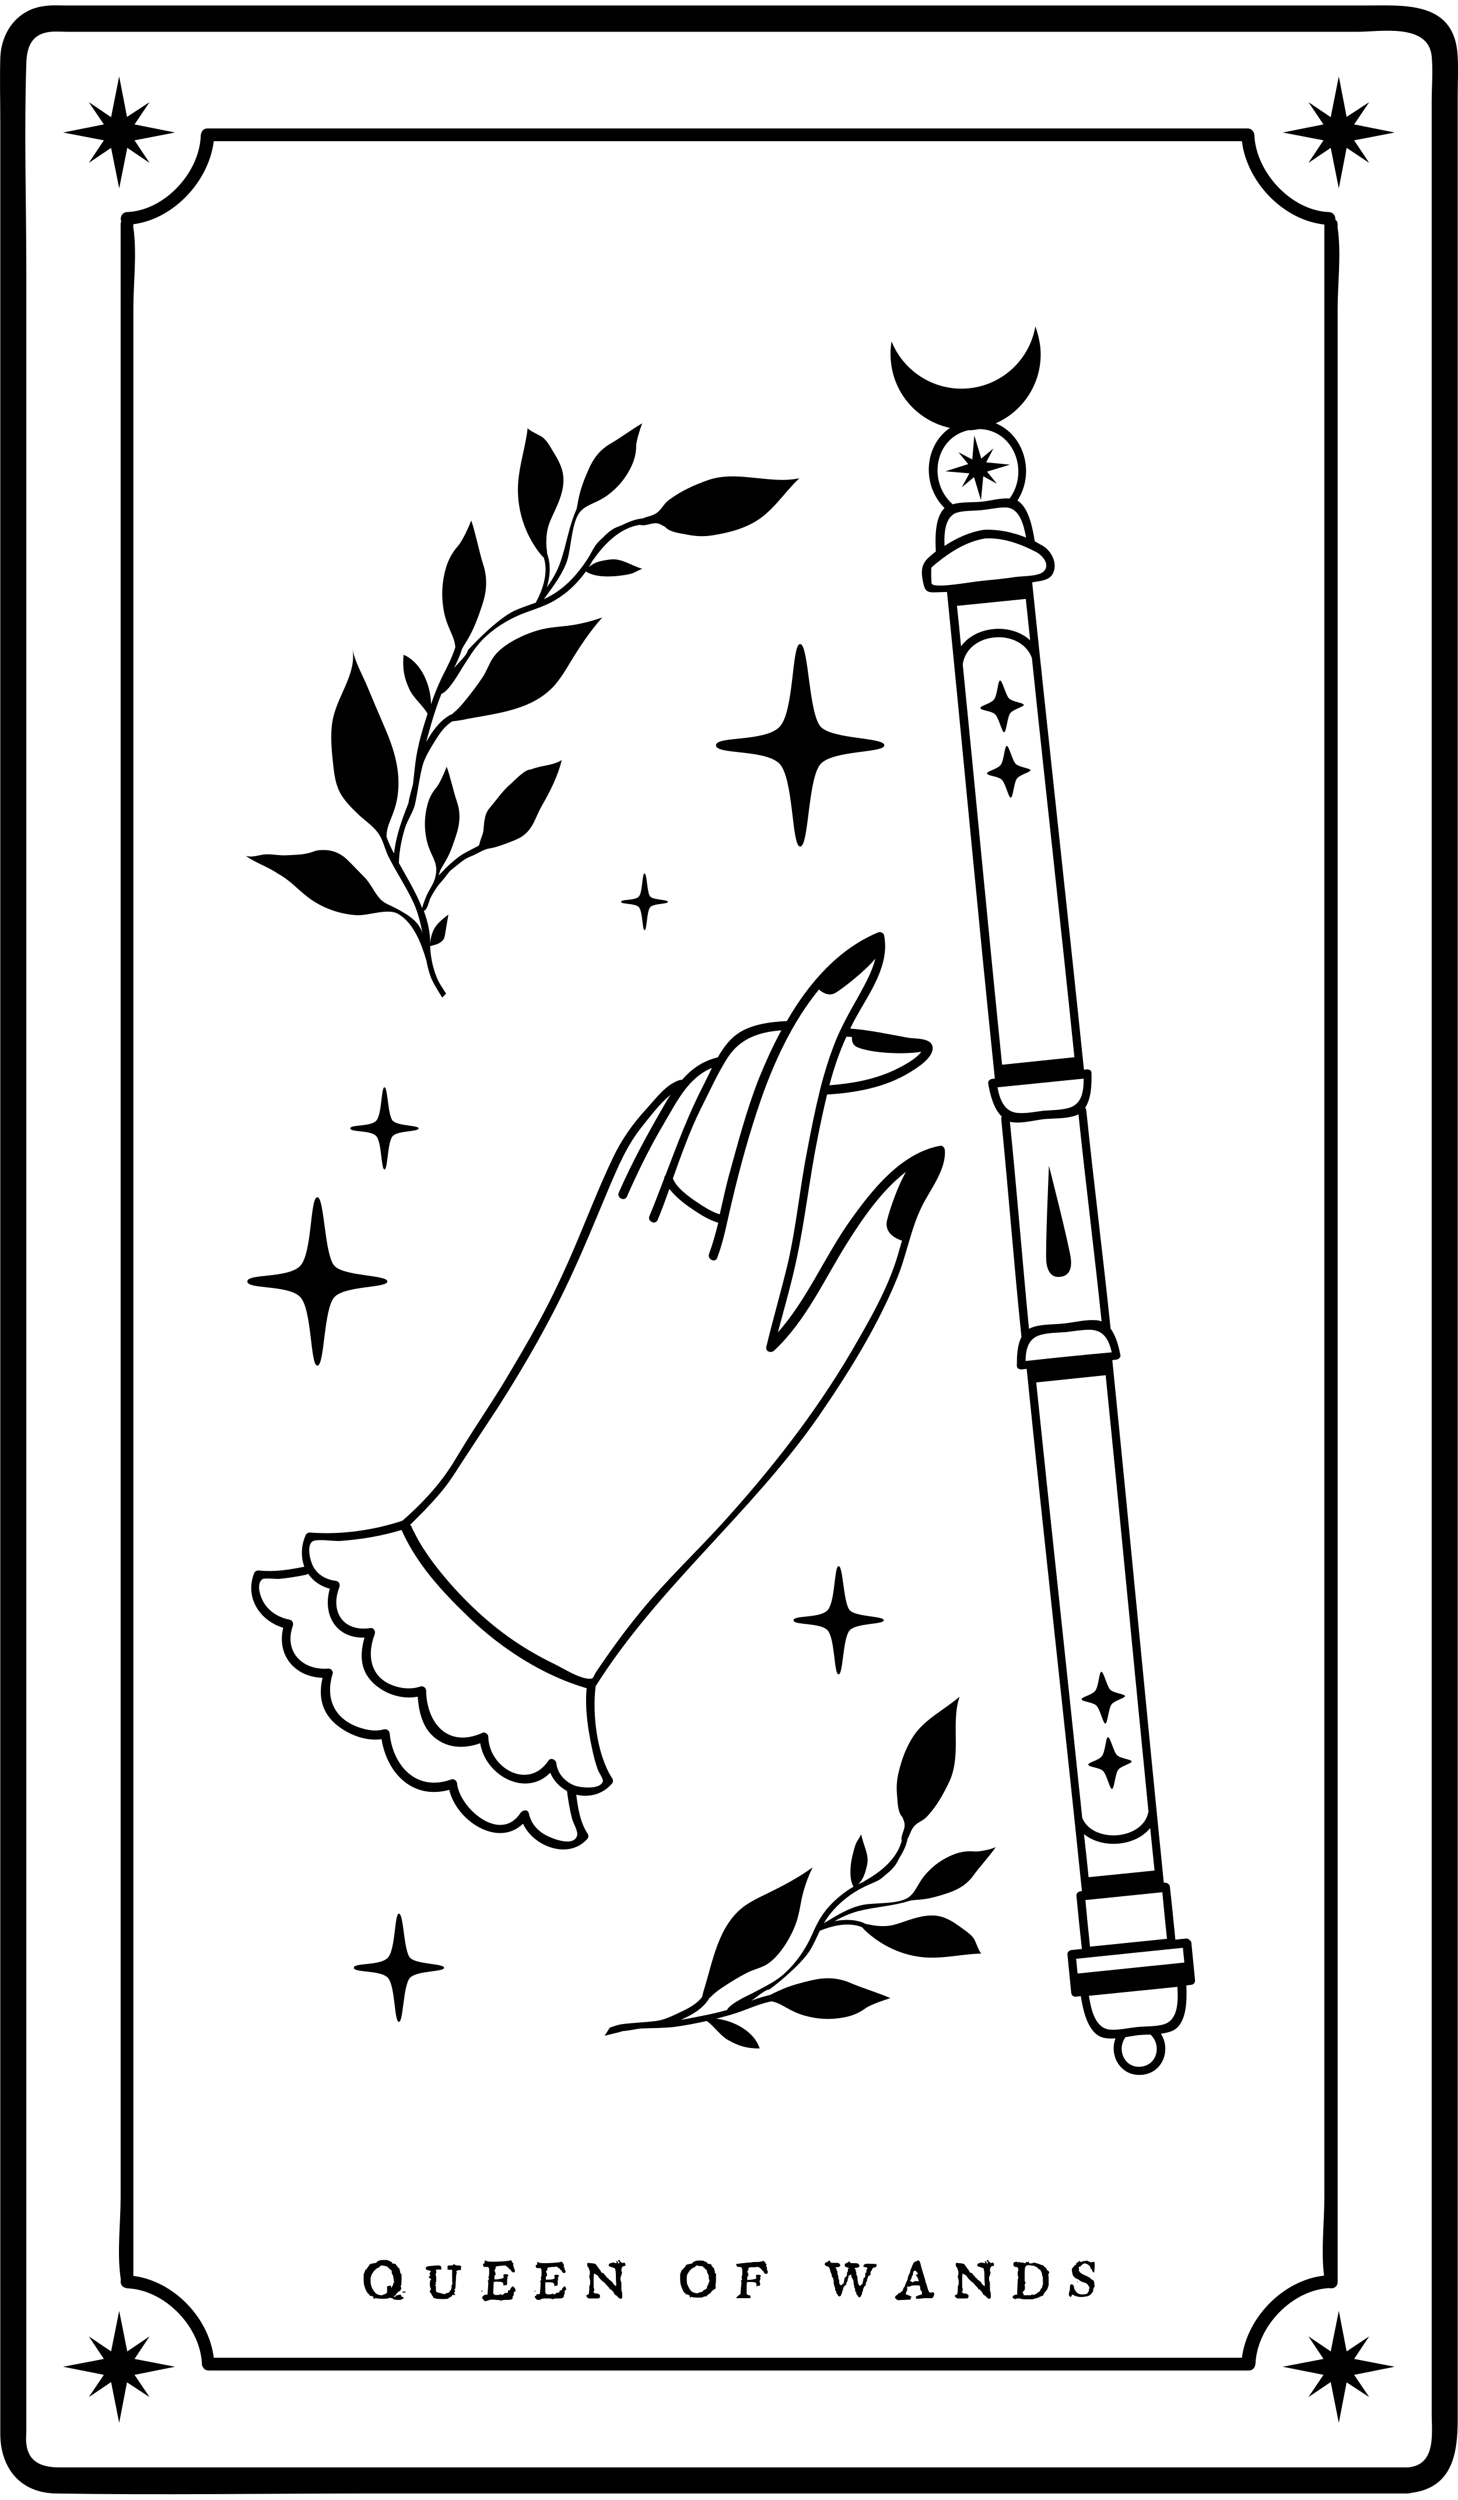 <?xml version="1.0" encoding="utf-8"?>
<!-- Generator: Adobe Illustrator 21.1.0, SVG Export Plug-In . SVG Version: 6.00 Build 0)  -->
<svg version="1.1" xmlns="http://www.w3.org/2000/svg" xmlns:xlink="http://www.w3.org/1999/xlink" x="0px" y="0px"
	 viewBox="0 0 504 864" style="enable-background:new 0 0 504 864;" xml:space="preserve">
<g id="Слой_1">
</g>
<g id="Слой_2">
	<g>
		<path d="M503.8,18.2c-1.6-17.9-18.7-16.3-31.6-16.3c-45.9,0-91.8,0-137.6,0c-63.2,0-126.3,0-189.5,0c-40.6,0-81.2,0-121.8,0
			c-2.6,0-5.3-0.2-8,0.2c-9.5,1.2-15,9.2-15.2,18.2c-0.2,7.3,0,14.5,0,21.8c0,37.4,0,74.9,0,112.3c0,57,0,114.1,0,171.1
			c0,64.3,0,128.6,0,192.9c0,58.4,0,116.7,0,175.1c0,40.1,0,80.2,0,120.3c0,9.1,0,18.2,0,27.3c0,11.7,6.7,20.5,19.2,20.7
			c35.9,0.6,71.9,0,107.9,0c62.4,0,124.9,0,187.3,0c49.7,0,99.5,0,149.2,0c7.6,0,15.2,0,22.9,0c0.4,0,0.8-0.1,1.2-0.2
			c14.4-1.8,16.1-13.8,16.1-25.5c0-11.4,0-22.8,0-34.3c0-43.4,0-86.9,0-130.3c0-59.9,0-119.8,0-179.8c0-63.9,0-127.7,0-191.6
			c0-55.3,0-110.6,0-165.9c0-33.7,0-67.3,0-101C503.9,28.3,504.2,23.2,503.8,18.2z M486.6,852.8c-28.3,0-56.6,0-84.9,0
			c-59.9,0-119.8,0-179.7,0c-54,0-108,0-162,0c-13.1,0-26.1,0-39.2,0c-5.6,0-11-1.3-11.7-8.3c-0.2-1.5,0-3,0-4.5c0-26.5,0-53,0-79.5
			c0-50,0-100,0-149.9c0-61.8,0-123.6,0-185.4c0-61.4,0-122.7,0-184.1c0-48.9,0-97.7,0-146.6c0-24.2-0.8-48.6,0-72.7
			c0.2-5.3,1.6-10.1,8.3-10.8c2.2-0.2,4.5,0,6.7,0c14.8,0,29.6,0,44.5,0c55.6,0,111.3,0,166.9,0c58.9,0,117.8,0,176.7,0
			c18.9,0,37.9,0,56.8,0c8.1,0,24.7-3.1,25.9,8.4c0.5,5.2,0,10.8,0,16.1c0,13.5,0,27.1,0,40.6c0,45.5,0,91.1,0,136.6
			c0,60.1,0,120.2,0,180.3c0,62.6,0,125.1,0,187.7c0,52.8,0,105.6,0,158.4c0,31.4,0,62.7,0,94.1C494.8,840.3,496.9,852,486.6,852.8z
			"/>
		<path d="M460,790.9c1.2,0.1,2.4-0.7,2.4-2.2c0-23.7,0-47.4,0-71.1c0-56.4,0-112.8,0-169.2c0-68.7,0-137.4,0-206
			c0-59,0-117.9,0-176.9c0-19.6,0-39.2,0-58.8c0-8.9,1.3-19,0-27.9c-0.1-0.4,0-0.8,0-1.2c0-0.8-0.3-1.3-0.8-1.7
			c0.1-1.2-0.6-2.5-2.2-2.6c-13.1-0.5-25.3-13.8-25.8-26.7c0-0.5-0.2-0.8-0.4-1.1c-0.3-0.6-1-1.1-1.9-1.1c-40.5,0-80.9,0-121.4,0
			c-64.5,0-129,0-193.6,0c-14.9,0-29.7,0-44.6,0c-0.9,0-1.6,0.5-1.9,1.1c-0.2,0.3-0.3,0.7-0.4,1.2C69.1,59.5,57,72.8,43.9,73.3
			c-1.8,0.1-2.5,1.9-2,3.2c-0.1,0.3-0.2,0.6-0.2,1c0,23.7,0,47.4,0,71.1c0,56.4,0,112.8,0,169.2c0,68.7,0,137.4,0,206
			c0,59,0,117.9,0,176.9c0,19.6,0,39.2,0,58.8c0,8.9-1.3,19,0,27.9c0.1,0.4,0,0.8,0,1.2c0,0.9,0.5,1.6,1.1,1.9
			c0.3,0.2,0.7,0.3,1.2,0.4c13,0.5,25.3,13.3,25.8,26.2c0,0.5,0.2,0.8,0.4,1.1c0.3,0.6,1,1.1,1.9,1.1c40.5,0,80.9,0,121.4,0
			c64.5,0,129,0,193.6,0c14.9,0,29.7,0,44.6,0c0.9,0,1.6-0.5,1.9-1.1c0.2-0.3,0.3-0.7,0.4-1.2c0.5-12.9,12.7-25.7,25.8-26.2
			C459.6,791,459.8,790.9,460,790.9z M429.3,814.9c-39.8,0-79.6,0-119.3,0c-64.5,0-129,0-193.6,0c-14.2,0-28.3,0-42.5,0
			c-1.7-13.9-13.9-26.5-27.8-28.3c0-23,0-46,0-69.1c0-56.4,0-112.8,0-169.2c0-68.7,0-137.4,0-206c0-59,0-117.9,0-176.9
			c0-19.6,0-39.2,0-58.8c0-8.9,1.3-19,0-27.9c-0.1-0.4,0-0.8,0-1.2c14-1.8,26.1-14.9,27.8-28.7c39.8,0,79.6,0,119.3,0
			c64.5,0,129,0,193.6,0c14.2,0,28.3,0,42.5,0c1.7,14.1,14.3,27.3,28.5,28.8c0,23.7,0,47.3,0,71c0,56.4,0,112.8,0,169.2
			c0,68.7,0,137.4,0,206c0,59,0,117.9,0,176.9c0,19.6,0,39.2,0,58.8c0,8.6-1.2,18.4-0.1,27C443.6,788.1,431.1,800.9,429.3,814.9z"/>
		<path d="M138.8,793.6c-0.1-0.3-0.3-0.5-0.5-0.5h-0.1c-0.3,0-0.5,0.1-0.9,0.2c-0.3,0.1-0.5,0.2-0.5,0.3c0,0.1-0.1,0.2-0.4,0.2
			c-0.2,0-0.3,0-0.3,0c0,0,0-0.1,0.1-0.2c0.1-0.1,0.3-0.2,0.4-0.2c0.1,0,0.2-0.1,0.3-0.4c0.1-0.2,0.2-0.4,0.3-0.4
			c0.1,0,0.2-0.1,0.3-0.3c0.1-0.2,0.2-0.3,0.3-0.3c0.2,0,0.4-0.1,0.6-0.4c0.2-0.3,0.3-0.5,0.3-0.7c0-0.3,0-0.4-0.1-0.4
			c-0.1,0-0.1-0.1-0.1-0.2s0-0.2,0.1-0.3c0.1,0,0.2-0.7,0.2-2.1c0-0.3,0-0.7,0-1.2c0-0.6-0.1-0.9-0.2-0.9c-0.2-0.1-0.3-0.2-0.3-0.6
			c0-0.3,0-0.5-0.1-0.5c-0.1,0-0.1-0.1-0.1-0.4c0-0.3-0.1-0.4-0.2-0.4c-0.2,0-0.3-0.1-0.4-0.4c-0.1-0.2-0.2-0.3-0.4-0.4
			c-0.1-0.1-0.2-0.2-0.2-0.4c0-0.2-0.2-0.3-0.5-0.3c-0.6,0-0.9-0.1-0.9-0.4c0-0.1-0.1-0.2-0.2-0.2c-0.1,0-0.2,0-0.2-0.1
			c0-0.1-0.1-0.2-0.4-0.2c-0.2,0-0.3-0.1-0.4-0.2c0-0.1-0.6-0.2-1.5-0.2c-1,0-1.6,0.1-1.7,0.2c-0.1,0.1-0.3,0.2-0.4,0.2
			c-0.2,0-0.3,0-0.3,0.1c0,0.1-0.1,0.3-0.3,0.4c-0.2,0.1-0.4,0.2-0.6,0.2c-0.3,0-0.7,0.1-1.1,0.2c-0.5,0.1-0.7,0.3-0.8,0.5
			c-0.1,0.3-0.3,0.5-0.5,0.8c-0.3,0.3-0.4,0.5-0.4,0.6c0,0.1-0.1,0.1-0.2,0.1c-0.1,0-0.2,0.1-0.3,0.4c-0.1,0.3-0.2,0.6-0.3,0.8
			c-0.2,0.3-0.2,0.9-0.2,1.9c0,1.3,0.1,2.3,0.4,3c0.2,0.6,0.4,1.2,0.7,1.6c0.3,0.5,0.5,0.7,0.6,0.7c0.1,0.1,0.2,0.2,0.3,0.4
			c0.1,0.2,0.2,0.3,0.4,0.3c0.3,0,0.4,0,0.4,0.1s0.1,0.1,0.3,0.1c0.2,0,0.3,0.1,0.3,0.4c0,0.3,0.1,0.4,0.3,0.4
			c0.2,0,0.3-0.1,0.3-0.2c0.1-0.1,0.1-0.1,0.3,0c0.2,0.1,1,0.2,2.4,0.2c1.2,0,1.9-0.1,1.9-0.2c0.1-0.1,0.2-0.1,0.4-0.1
			c0.6,0,1,0.1,1.3,0.4c0.2,0.2,0.7,0.3,1.5,0.3c0.8,0,1.2,0,1.2-0.1c0-0.1,0.1-0.1,0.4-0.2c0.3-0.1,0.4-0.3,0.4-0.5
			c0-0.1,0-0.2-0.1-0.2C139,794,138.9,793.9,138.8,793.6z M135.7,790c-0.1,0.1-0.2,0.2-0.2,0.4c0,0.2,0,0.3-0.1,0.3
			c-0.1,0-0.2-0.1-0.2-0.4c0-0.2,0-0.3-0.1-0.3c0,0-0.2,0-0.4,0c-0.4,0.1-0.7,0.1-0.8,0.2c-0.1,0.1-0.1,0.2-0.1,0.5c0,0,0,0.1,0,0.3
			c0,0.2,0,0.3,0,0.4v0.5c0,0.5-0.1,0.7-0.2,0.7c-0.1,0-0.2,0.1-0.4,0.2c-0.2,0.1-0.3,0.2-0.4,0.2c-0.2,0-0.4,0.1-0.5,0.2
			c-0.1,0.1-0.2,0.1-0.3,0.1c-0.2,0-0.5,0-0.8-0.1c-0.4-0.1-0.7-0.2-0.9-0.3c-0.2-0.1-0.4-0.3-0.7-0.6c-0.4-0.5-0.8-1-1.1-1.8
			c-0.3-0.7-0.4-1.4-0.4-2.3c0-0.6,0-1,0.1-1.2c0-0.2,0.2-0.5,0.3-0.9c0.3-0.5,0.6-1,1.1-1.5c0.5-0.5,0.8-0.7,1.1-0.8
			c0.3-0.1,0.5-0.2,0.5-0.3s0.1-0.2,0.2-0.2c0.1,0,0.2-0.1,0.2-0.2c0-0.1,0.1-0.1,0.4-0.1c0,0,0.2,0,0.6,0.1c0.4,0,0.7,0.1,1,0.2
			c0.3,0.1,0.4,0.1,0.4,0.2s0.1,0.2,0.3,0.3c0.2,0.1,0.3,0.2,0.3,0.3c0,0.1,0.1,0.2,0.3,0.3c0.2,0.1,0.4,0.2,0.4,0.3
			c0.1,0.1,0.1,0.3,0.1,0.6c0,0.3,0.1,0.6,0.3,0.9c0.1,0.1,0.2,0.3,0.2,0.6c0.1,0.3,0.1,0.6,0.2,1c0,0.4,0.1,0.6,0.1,0.7
			c0.1,0.3,0,0.4-0.1,0.5c-0.2,0.1-0.2,0.3-0.2,0.5C135.9,789.8,135.8,789.9,135.7,790z"/>
		<path d="M139.8,792c-0.3,0-0.5,0-0.6,0.1c0,0-0.1,0.1-0.1,0.1c0,0.2,0.2,0.2,0.6,0.2c0.3,0,0.5-0.1,0.5-0.2
			C140.3,792.1,140.1,792,139.8,792z"/>
		<path d="M158.4,783h-0.2c-0.4,0-0.8-0.1-1-0.3c-0.2-0.1-0.3-0.2-0.4-0.2c0,0-0.1,0.1-0.1,0.2c0,0.1,0,0.2-0.1,0.2
			c-0.1,0-0.4,0-0.8,0.1c-0.6,0-1,0-1,0.1c-0.1,0.1-0.1,0.3-0.1,0.7l0,0.6l0.8,0.1l0.8,0v2.3c0,1.5,0,2.3,0.1,2.4
			c0.1,0,0.1,0.1-0.1,0.3c-0.1,0.2-0.2,0.4-0.2,0.5v0.2c0,0.3,0,0.6-0.1,0.9c-0.1,0.3-0.2,0.5-0.3,0.5c-0.1,0.1-0.2,0.1-0.2,0.3
			c0,0.1-0.1,0.3-0.3,0.4c-0.2,0.2-0.4,0.2-0.6,0.2c-0.3,0-0.4,0.1-0.5,0.2c-0.1,0.1-0.2,0.2-0.4,0.2c-0.1,0-0.2,0-0.5-0.1
			c-0.5-0.1-0.7-0.1-0.8-0.2c0-0.1-0.2-0.1-0.4-0.1c-0.2,0-0.4-0.1-0.8-0.2c-0.2-0.1-0.3-0.2-0.4-0.3c-0.1-0.1-0.1-0.2-0.1-0.5V791
			v-0.3c0-0.4,0-0.6-0.1-0.6c-0.1,0-0.2-0.1-0.1-0.3c0-0.2,0.1-0.3,0.2-0.3c0.1-0.1,0.1-0.1,0-0.2c-0.1,0-0.1-0.1-0.1-0.2
			c0-0.1,0-0.2,0-0.3c0-0.1,0.1-0.1,0.1-0.1c0.1,0,0.1-0.3,0.1-0.9c0-0.9-0.1-1.4-0.2-1.5c-0.1-0.1-0.1-0.2,0-0.3
			c0.1-0.1,0.2-0.4,0.2-0.8c0-0.1,0-0.2,0-0.3c0-0.1-0.1-0.2-0.1-0.3c0-0.1,0-0.1,0-0.1c0-0.1,0.5-0.1,1.4-0.1c0.1,0,0.1,0,0.2,0
			c0.1,0,0.1,0,0.2,0h0c0,0,0.1-0.1,0.1-0.2c0-0.1,0-0.3-0.1-0.6c0-0.2-0.1-0.4-0.3-0.5c-0.2-0.1-0.5-0.1-1-0.1
			c-0.1,0-0.6,0-1.5,0.1c-1.4,0.1-2.1,0.2-2.3,0.4c-0.2,0.2-0.2,0.4-0.2,0.5c0,0.4,0.3,0.6,1,0.7c0.5,0.1,0.7,0.2,0.7,0.4
			c0,0.1-0.1,0.2-0.2,0.3c-0.2,0.1-0.2,0.4-0.1,0.7c0.1,0.3,0.1,0.6,0,0.6c-0.1,0.1-0.2,0.1-0.3,0.1c-0.1,0-0.1,0-0.1,0.1
			c0,0.2,0.1,0.4,0.4,0.5c0.2,0.1,0.4,0.2,0.4,0.4c0,0.1-0.1,0.2-0.2,0.3c-0.1,0.1-0.2,0.4-0.2,0.9v0.4c0,0.8,0.1,1.3,0.2,1.3
			c0.1,0.1,0.1,0.2,0.1,0.5s0,0.3-0.1,0.3c-0.1,0-0.1,0.1-0.2,0.4c-0.1,0.3,0,0.4,0.2,0.5c0.1,0.1,0.3,0.3,0.4,0.6
			c0.1,0.3,0.2,0.5,0.3,0.5s0.1,0.1,0.2,0.4c0.1,0.3,0.2,0.4,0.4,0.4c0.2,0,0.4,0,0.5,0.1c0.1,0.1,1,0.2,2.5,0.2
			c1.3,0,1.9-0.1,1.9-0.2c0-0.1,0.1-0.2,0.2-0.2c0.1,0,0.2-0.1,0.3-0.2c0.1-0.1,0.2-0.2,0.4-0.2c0.2,0,0.3-0.1,0.3-0.3
			c0-0.1,0.1-0.2,0.1-0.3c0.1,0,0.2,0,0.5,0h0.1c0.3,0,0.5,0,0.5-0.1c0-0.1-0.1-0.1-0.2-0.2c-0.1-0.1-0.2-0.2-0.2-0.3
			c0-0.2,0.1-0.4,0.2-0.6c0.2-0.2,0.2-0.4,0.1-0.4c-0.1,0-0.2-0.1-0.2-0.2c0-0.1,0-0.2,0.1-0.2c0.1,0,0.2-0.2,0.2-0.4
			c0-0.2,0.1-0.6,0.1-0.9c0-0.4,0-0.6,0-0.6c0-0.1,0-0.5,0.1-1.1c0-0.6,0-1.2,0.1-1.7c0-0.5,0.1-0.8,0.2-0.9c0.1-0.1,0.2-0.2,0-0.2
			c-0.1-0.1-0.2-0.1-0.2-0.2c0-0.1,0.1-0.3,0.3-0.4c0.2-0.1,0.4-0.2,0.6-0.2c0.1,0,0.2,0,0.2,0c0,0,0.1,0,0.2,0
			c0.3,0,0.4-0.1,0.4-0.3c0-0.1,0-0.1-0.1-0.2c-0.1-0.1-0.1-0.2,0-0.2c0.1,0,0.1-0.1,0.1-0.2C159.5,783.1,159.1,783,158.4,783z"/>
		<path d="M166.7,792c0.1-0.2,0.1-0.3-0.1-0.3c-0.1,0-0.2,0.1-0.2,0.2c0,0.1,0,0.2,0.1,0.2C166.6,792.2,166.6,792.1,166.7,792z"/>
		<path d="M177.2,790.2c-0.1,0-0.3,0.2-0.5,0.5c-0.3,0.4-0.4,0.6-0.4,0.7c0,0.1-0.1,0.2-0.4,0.2c-0.2,0-0.3,0.1-0.3,0.1
			c0,0,0,0.1,0,0.3v0.2c0,0.2-0.1,0.3-0.4,0.3c0,0-0.1,0-0.2,0c-0.1,0-0.1,0-0.2,0c-0.2,0-0.4,0.1-0.7,0.4c-0.2,0.2-0.4,0.3-0.6,0.3
			c-0.1,0-0.2-0.1-0.2-0.2c-0.1-0.1-0.2-0.1-0.4,0c-0.2,0.1-0.6,0.2-1.2,0.2c-0.5,0-0.7,0-0.7-0.1c0-0.1-0.1-0.1-0.2-0.1
			c-0.1,0-0.1-0.1-0.2-0.2c-0.1-0.2-0.1-0.3-0.1-0.5c0,0,0-0.6,0.1-1.8c0-1.2,0.1-1.8,0.1-1.8c0-0.1,0.5-0.1,1.4-0.1
			c0.8,0,1.3,0.1,1.5,0.2c0.3,0.1,0.4,0.4,0.4,0.8c0,0.2,0,0.3,0.1,0.3c0,0,0.1,0,0.2,0c0.2-0.1,0.4-0.1,0.6-0.1h0.1
			c0.2,0,0.3-0.2,0.3-0.6c0-0.1,0-0.2,0-0.3c0-0.2,0-0.3,0-0.4v-0.3c0-0.4,0-0.6,0.1-0.6c0.1-0.1,0.1-0.3,0-0.4
			c-0.1-0.1-0.1-0.3,0.1-0.4c0.2-0.1,0.2-0.2,0.2-0.4c0-0.3-0.4-0.4-1.1-0.4c-0.4,0-0.6,0.2-0.6,0.5c0,0.1,0,0.2,0.1,0.3
			c0.1,0.2,0,0.3-0.1,0.5c-0.1,0.1-0.4,0.2-0.9,0.3c-0.6,0.1-1.1,0.2-1.6,0.2h-0.6V787c0-0.4,0.1-0.6,0.2-0.6c0.1,0,0.2-0.1,0.2-0.4
			c0-0.3-0.1-0.6-0.2-0.9c-0.1-0.2-0.2-0.4-0.2-0.4c0-0.1,0.1-0.1,0.2-0.3c0.2-0.2,0.3-0.3,0.2-0.5c0,0,0-0.1,0-0.2
			c0-0.2,0.1-0.3,0.4-0.4c0.3-0.1,0.8-0.1,1.5-0.2c0.6,0,1-0.1,1.1-0.1c0.4,0,0.6,0.1,0.7,0.2c0.2,0.2,0.3,0.3,0.5,0.4
			c0.2,0.1,0.3,0.2,0.3,0.3c0,0.1,0.1,0.2,0.4,0.4c0.2,0.1,0.4,0.3,0.4,0.3c0,0.2,0.1,0.3,0.3,0.5c0.2,0.2,0.4,0.3,0.6,0.3h0.1
			c0.3,0,0.4-0.2,0.4-0.7c0-0.2-0.1-0.4-0.2-0.5c-0.1-0.2-0.2-0.4-0.2-0.6c0-0.3-0.1-0.5-0.2-0.5c-0.1-0.1-0.1-0.2,0-0.4
			c0.1-0.1,0.1-0.2,0.1-0.3c0-0.1-0.1-0.1-0.2-0.2s-0.2-0.2-0.2-0.3c0-0.1-0.1-0.3-0.3-0.5c-0.1-0.1-0.2-0.2-0.3-0.2s-0.2,0-0.3,0.1
			c-0.2,0.1-1.9,0.3-5,0.4h-0.7c-1.5,0-2.3-0.1-2.4-0.3c0-0.1-0.1-0.1-0.3-0.1c-0.1,0-0.2,0-0.2,0.1c0,0.1-0.1,0.2-0.1,0.3
			c0,0.2,0,0.3,0,0.3c0,0.2-0.1,0.3-0.3,0.4c-0.2,0-0.3,0.2-0.2,0.5c0.1,0.2,0.1,0.4,0.2,0.5c0.1,0.1,0.2,0.1,0.3,0.1s0.3,0,0.4,0
			c0.1,0,0.1,0,0.2,0c0.1,0,0.1,0,0.2,0c0.4,0,0.6,0.1,0.7,0.4c0.1,0.2,0.1,0.8,0.1,1.5c0,0.9-0.1,1.4-0.2,1.5c-0.1,0-0.1,0.2,0,0.4
			c0.1,0.3,0.1,0.5,0,0.7c-0.1,0.2-0.2,0.3-0.3,0.3c-0.1,0-0.1,0.1,0.1,0.2c0.1,0.1,0.1,0.3,0.1,0.6c0,0.3-0.1,1.3-0.2,3l-0.1,1
			h-0.6c-0.4,0-0.6,0.1-0.7,0.3c-0.1,0.2-0.2,0.3-0.3,0.3c-0.2,0-0.2,0.1-0.2,0.4c0,0.3,0.1,0.5,0.3,0.6c0.2,0.1,0.3,0.3,0.3,0.4
			c0,0.1,0.1,0.2,0.3,0.2s0.5,0,0.8-0.1c0.3-0.1,0.5-0.2,0.6-0.2c0.2-0.1,0.6-0.2,1.2-0.2c0.1,0,0.6,0,1.5,0.1
			c0.8,0,1.2,0.1,1.2,0.2c0.1,0.1,0.2,0.1,0.4,0c0.3-0.1,0.8-0.2,1.6-0.2c0.9,0,1.4,0,1.6-0.1c0.2,0,0.3-0.1,0.5-0.2
			c0.2-0.2,0.3-0.4,0.2-0.6c-0.1-0.2,0-0.4,0.2-0.4c0.1-0.1,0.2-0.4,0.2-0.8c0-0.3,0-0.5,0.1-0.6c0-0.1,0.1-0.1,0.2-0.1
			c0.2,0,0.3-0.2,0.3-0.5c0-0.3-0.1-0.5-0.2-0.7C177.5,790.3,177.4,790.2,177.2,790.2z"/>
		<path d="M195.1,790.2c-0.1,0-0.3,0.2-0.5,0.5c-0.3,0.3-0.4,0.5-0.4,0.7c0,0.1-0.1,0.2-0.4,0.2c-0.1,0-0.2,0-0.3,0.1
			c0,0-0.1,0.1-0.1,0.1c0,0,0,0.1,0,0.3c0,0.2-0.1,0.3-0.4,0.3c0,0-0.1,0-0.1,0c-0.1,0-0.1,0-0.2,0c-0.2,0-0.4,0.1-0.6,0.3
			c-0.2,0.2-0.4,0.3-0.6,0.3c-0.1,0-0.2-0.1-0.2-0.2c0-0.1-0.1-0.1-0.4,0c-0.2,0.1-0.6,0.2-1.2,0.2c-0.5,0-0.7,0-0.7-0.1
			s-0.1-0.1-0.2-0.1c-0.1,0-0.1-0.1-0.2-0.2c-0.1-0.2-0.1-0.3-0.1-0.4c0-0.1,0-0.2,0-0.3c0-0.2,0-0.4,0-0.6c0-0.3,0-0.5,0-0.8
			c0-0.3,0-0.5,0-0.8c0-0.3,0-0.5,0-0.6v-0.2c0-0.1,0.4-0.1,1.3-0.1c0.7,0,1.2,0.1,1.4,0.2c0.2,0.1,0.4,0.4,0.4,0.8
			c0,0.2,0,0.3,0.1,0.3c0,0,0.1,0,0.2,0c0.1-0.1,0.3-0.1,0.5-0.1c0.1,0,0.2,0,0.3-0.1c0-0.1,0.1-0.2,0.1-0.5c0-0.1,0-0.2,0-0.3
			c0-0.2,0-0.3,0-0.4v-0.2c0-0.3,0-0.6,0.1-0.7c0.1-0.1,0.1-0.3,0-0.4c-0.1-0.1-0.1-0.3,0.1-0.4c0.1-0.1,0.2-0.2,0.2-0.4
			c0-0.3-0.3-0.4-1-0.4c-0.4,0-0.6,0.2-0.6,0.5c0,0.1,0,0.2,0.1,0.3c0,0.2,0,0.4,0,0.5c-0.1,0.1-0.3,0.2-0.9,0.3
			c-0.5,0.1-1,0.1-1.5,0.1h-0.6v-0.6c0-0.4,0.1-0.6,0.2-0.6c0.1,0,0.2-0.1,0.2-0.4c0-0.3-0.1-0.5-0.2-0.9c-0.1-0.2-0.2-0.4-0.1-0.4
			c0-0.1,0.1-0.1,0.2-0.3c0.2-0.1,0.3-0.3,0.2-0.5c0,0,0-0.1,0-0.2c0-0.1,0.1-0.3,0.4-0.3c0.3-0.1,0.7-0.1,1.5-0.2
			c0.7,0,1.1-0.1,1.1-0.1c0.3,0,0.5,0.1,0.6,0.2c0.1,0.2,0.3,0.3,0.5,0.4c0.2,0.1,0.3,0.2,0.3,0.3c0,0.1,0.1,0.2,0.3,0.3
			c0.2,0.1,0.3,0.2,0.3,0.3c0,0.2,0.1,0.3,0.3,0.5c0.2,0.2,0.4,0.2,0.6,0.2h0c0.3,0,0.4-0.2,0.4-0.6c0-0.2-0.1-0.3-0.2-0.5
			c-0.1-0.1-0.2-0.3-0.2-0.5c0-0.3-0.1-0.5-0.2-0.5c-0.1,0-0.1-0.1,0-0.4c0.1-0.1,0.1-0.2,0.1-0.3c0,0-0.1-0.1-0.1-0.1
			c-0.1-0.1-0.2-0.2-0.2-0.3c0-0.1-0.1-0.3-0.3-0.5c-0.2-0.2-0.4-0.3-0.6-0.1c-0.3,0.1-1.8,0.3-4.7,0.4h-0.7c-1.5,0-2.2-0.1-2.3-0.3
			c0-0.1-0.1-0.1-0.2-0.1s-0.2,0-0.2,0.1l0,0.1c0,0.1,0,0.1,0,0.1c0,0,0,0.1,0,0.2c0,0.1,0,0.2,0,0.2c0,0.2-0.1,0.3-0.3,0.3
			c-0.2,0.1-0.3,0.2-0.2,0.5c0.1,0.2,0.1,0.4,0.2,0.5s0.2,0.1,0.3,0.1c0.1,0,0.3,0,0.4,0c0.1,0,0.2,0,0.4,0c0.3,0,0.5,0.1,0.6,0.4
			c0.1,0.2,0.1,0.7,0.1,1.4c0,0.9-0.1,1.4-0.2,1.4c-0.1,0-0.1,0.2,0,0.4c0.1,0.2,0.1,0.4,0,0.6c-0.1,0.2-0.2,0.3-0.3,0.3
			c-0.1,0-0.1,0.1,0.1,0.2c0.1,0.1,0.1,0.3,0.1,0.6c0,0.5-0.1,1.5-0.2,2.8l-0.1,0.9h-0.6c-0.4,0-0.6,0.1-0.6,0.3
			c0,0.2-0.1,0.3-0.3,0.3c-0.1,0-0.2,0.1-0.2,0.3c0,0.3,0.1,0.5,0.3,0.6c0.2,0.1,0.3,0.2,0.3,0.4c0,0.1,0.2,0.1,0.7,0.1
			c0.5,0,0.8-0.1,0.9-0.3c0.1-0.1,0.5-0.2,1.2-0.2c0.5,0,0.9,0,1.3,0c0.7,0,1.1,0.1,1.2,0.2c0,0.1,0.2,0.1,0.4,0
			c0.2-0.1,0.7-0.2,1.5-0.2c0.8,0,1.3,0,1.5-0.1c0.2,0,0.3-0.1,0.5-0.3c0.2-0.2,0.3-0.3,0.2-0.5c0-0.2,0-0.3,0.1-0.4
			c0.1-0.1,0.2-0.3,0.2-0.8c0-0.3,0-0.5,0-0.6c0-0.1,0.1-0.1,0.2-0.1c0.2,0,0.3-0.2,0.3-0.5c0-0.2-0.1-0.4-0.2-0.6
			C195.3,790.3,195.2,790.2,195.1,790.2z"/>
		<path d="M184.8,791.9c0,0.1,0,0.2,0.1,0.2c0,0,0.1,0,0.1-0.1c0.1-0.2,0.1-0.3,0-0.3C184.8,791.7,184.8,791.8,184.8,791.9z"/>
		<path d="M215.7,782c-0.1,0-0.2,0-0.3,0.1c-0.2,0.1-0.3,0.1-0.3,0.1c-0.1,0-0.1-0.1-0.2-0.2c-0.1-0.2-0.3-0.3-0.4-0.3
			c-0.1,0-0.2-0.1-0.2-0.3c0-0.2-0.1-0.3-0.3-0.3c-0.2,0-0.3,0.1-0.3,0.3c0,0.2,0.1,0.3,0.2,0.3s0.2,0.1,0.2,0.3
			c0,0.2-0.1,0.3-0.2,0.3c-0.2,0-0.3-0.1-0.3-0.4c-0.1-0.2-0.2-0.4-0.3-0.4c-0.1,0-0.1,0-0.2,0.1c-0.2,0.2-0.2,0.3,0,0.3
			c0.1,0,0.2,0.1,0.2,0.1c0,0.1-0.1,0.2-0.4,0.2c-0.2,0-0.4,0-0.4-0.1c0-0.1-0.1-0.1-0.4-0.1c-0.4,0-0.8,0.1-1.1,0.2
			c-0.4,0.2-0.6,0.4-0.6,0.7c0,0.3,0.3,0.5,0.8,0.6c0.4,0.1,0.6,0.1,0.6,0.2c0,0.1,0.1,0.1,0.3,0.1c0.3,0,0.5,0.2,0.6,0.6
			c0.1,0.4,0.2,1.2,0.2,2.4c0,1.4,0.1,2.2,0.1,2.4c0.1,0.1,0,0.3,0,0.6l-0.1,0.4l-0.5-0.5c-0.4-0.3-0.5-0.5-0.5-0.6
			c0-0.1-0.1-0.2-0.2-0.3c-0.1-0.1-0.3-0.2-0.4-0.4c-0.2-0.1-0.3-0.2-0.3-0.2c-0.1-0.1-0.3-0.2-0.3-0.2c-0.1,0-0.2-0.1-0.2-0.2
			c0-0.1-0.1-0.2-0.2-0.3c-0.1-0.1-0.3-0.2-0.4-0.2c-0.1,0-0.1-0.1-0.1-0.2c0-0.1-0.1-0.2-0.2-0.2c-0.1,0-0.1,0-0.1-0.1
			c0-0.1-0.1-0.2-0.4-0.5c-0.2-0.3-0.4-0.4-0.4-0.5c0-0.1-0.1-0.2-0.3-0.2c-0.2,0-0.3-0.1-0.5-0.2c-0.2-0.1-0.2-0.3-0.2-0.4
			c0-0.1-0.2-0.3-0.5-0.7c-0.3-0.4-0.5-0.6-0.5-0.7c0-0.1-0.1-0.2-0.3-0.4c-0.2-0.2-0.3-0.4-0.3-0.4c0-0.3-0.6-0.5-1.8-0.6
			c-0.6,0-0.9-0.1-0.9-0.1c-0.3,0-0.4,0.1-0.4,0.2c0,0.1,0,0.2,0,0.4c0,0.2,0,0.4,0.1,0.6c0.1,0.2,0.1,0.3,0.2,0.3
			c0.1,0,0.2,0.2,0.3,0.6c0.1,0.4,0.2,0.6,0.2,0.6c0.1,0,0.1,0.3,0.1,0.8c0,0.5,0,0.8-0.1,0.8c-0.1,0-0.1,0.1-0.1,0.4
			c0,0.2,0.1,0.6,0.2,1c0.1,0.2,0.1,0.6,0.1,1.1c0,0.7-0.1,1.1-0.2,1.1c-0.1,0-0.1,0.2-0.1,0.7c0,0.5,0,1.1-0.1,1.5
			c0,0.4-0.1,0.6-0.1,0.7c-0.1,0.1-0.2,0.2-0.4,0.2c-0.3,0.1-0.4,0.2-0.4,0.4c0,0.2,0.1,0.4,0.4,0.6c0.2,0.2,0.3,0.3,0.5,0.3
			c0.2,0,0.8,0,1.7,0c1,0,1.6,0,1.8-0.1c0.2-0.1,0.3-0.3,0.3-0.8c0-0.3-0.1-0.4-0.3-0.5c-0.2-0.1-0.3-0.1-0.3-0.2
			c0-0.1-0.2-0.1-0.6-0.1c-0.4,0-0.7-0.1-0.9-0.3c-0.2-0.2-0.2-0.3-0.1-0.4c0.1-0.1,0.2-0.2,0.2-0.6c0-0.3,0-0.5-0.1-0.5
			c-0.1-0.1-0.1-0.9-0.1-2.6c0-1.7,0.1-2.5,0.2-2.5c0.1,0,0.3,0.1,0.4,0.2c0.1,0.1,0.3,0.2,0.5,0.3c0.3,0.1,0.4,0.3,0.5,0.4
			c0,0.2,0.3,0.5,0.8,1.1c0.5,0.5,0.9,0.9,1.3,1.1c0.2,0.1,0.3,0.2,0.3,0.3c0,0.1,0.2,0.2,0.5,0.6c0.7,0.7,1.1,1.1,1.1,1.4
			c0,0.1,0.1,0.1,0.3,0.1c0.2,0,0.3,0,0.3,0.1c0,0.1,0.1,0.3,0.4,0.5c0.2,0.2,0.4,0.4,0.4,0.6c0,0.1,0.1,0.3,0.3,0.5
			c0.2,0.2,0.3,0.3,0.4,0.3c0.1,0,0.3,0.2,0.6,0.5c0.3,0.3,0.5,0.5,0.7,0.6c0.1,0.1,0.2,0.1,0.3,0.1c0.4,0,0.6-0.2,0.6-0.6
			c0-0.1,0-0.2,0-0.4c0-0.9-0.1-1.4-0.2-1.6c-0.1-0.1-0.1-0.5-0.1-1.3v-0.4c0-1,0-1.6-0.1-1.6c-0.1-0.1-0.2-0.4-0.2-1
			c0-0.5,0-0.8,0.1-0.8c0.1-0.1,0.2-0.2,0.2-0.5c0-0.3,0-0.4,0.1-0.4c0.1,0,0.1-0.1,0.1-0.4c0-0.3,0-0.4-0.1-0.4
			c-0.1,0-0.1-0.1-0.1-0.4c0-0.4,0.1-0.7,0.2-1c0.2-0.3,0.4-0.5,0.7-0.5c0.2,0,0.4-0.1,0.4-0.1c0.1,0,0.1-0.2,0.1-0.5v-0.2
			C216,782.3,215.9,782,215.7,782z"/>
		<path d="M247.3,785.7c-0.2-0.1-0.2-0.2-0.2-0.5c0-0.3,0-0.5-0.1-0.5c-0.1,0-0.1-0.1-0.1-0.4s-0.1-0.4-0.2-0.4
			c-0.1,0-0.2-0.1-0.3-0.3c-0.1-0.2-0.2-0.3-0.3-0.4c-0.1-0.1-0.2-0.2-0.2-0.4c0-0.2-0.1-0.3-0.4-0.3c-0.7,0-1-0.1-1-0.4
			c0-0.1-0.1-0.2-0.2-0.2c-0.1,0-0.2,0-0.2-0.1c0-0.1-0.1-0.1-0.3-0.1c-0.2,0-0.3-0.1-0.4-0.2c0-0.1-0.5-0.2-1.5-0.2
			c-0.9,0-1.5,0.1-1.6,0.2c-0.1,0.1-0.2,0.2-0.4,0.2c-0.2,0-0.3,0.1-0.4,0.3c-0.1,0.2-0.3,0.4-0.6,0.4c-0.3,0-0.6,0.1-1.1,0.2
			c-0.5,0.1-0.7,0.3-0.8,0.5c0,0.2-0.2,0.4-0.5,0.7c-0.3,0.3-0.4,0.5-0.4,0.5c0,0.1-0.1,0.1-0.2,0.1c-0.1,0-0.2,0.1-0.3,0.4
			c-0.1,0.2-0.2,0.4-0.3,0.7c-0.2,0.3-0.2,0.8-0.2,1.8c0,1.2,0.1,2.1,0.4,2.9c0.5,1.4,0.9,2.2,1.2,2.3c0.2,0,0.3,0.1,0.3,0.3
			c0,0.2,0.2,0.2,0.4,0.2c0.2,0,0.4,0,0.4,0.1c0,0.1,0.1,0.1,0.3,0.1s0.3,0.1,0.3,0.4c0,0.2,0,0.3,0.1,0.4c0.1,0.1,0.2,0,0.4-0.1
			c0.1-0.1,0.2-0.1,0.3,0c0.2,0.1,0.9,0.2,2.2,0.2c1.1,0,1.7-0.1,1.7-0.2c0-0.1,0.3-0.2,0.7-0.2c0.4,0,0.6-0.1,0.6-0.2
			c0-0.2,0.1-0.3,0.2-0.3c0,0,0.2-0.1,0.4-0.3c0.3-0.2,0.4-0.3,0.5-0.3c0.1,0,0.2-0.1,0.2-0.3c0.1-0.2,0.2-0.3,0.3-0.3
			c0.1,0,0.2-0.1,0.3-0.3c0-0.2,0.2-0.3,0.4-0.3c0.2-0.1,0.3-0.1,0.3-0.2c0-0.1,0.1-0.1,0.2-0.1c0.1,0,0.2-0.2,0.2-0.6
			c0-0.3,0-0.5-0.1-0.5c-0.1,0-0.1-0.1,0-0.2c0.1-0.1,0.2-0.8,0.2-2.1c0-0.3,0-0.7,0-1.1C247.6,786,247.5,785.7,247.3,785.7z
			 M245.1,788.8c-0.1,0-0.2,0.2-0.2,0.4c0,0.3-0.1,0.4-0.2,0.5c-0.1,0.1-0.2,0.4-0.3,0.8c-0.1,0.4-0.1,0.6-0.3,0.6
			c-0.1,0-0.2,0-0.2,0.1c0,0.1-0.1,0.2-0.4,0.2c-0.3,0.1-0.4,0.2-0.4,0.3c0,0.1,0,0.2-0.1,0.2c-0.1,0.1-0.2,0.1-0.4,0.2
			c-0.1,0.1-0.2,0.1-0.3,0.1c0,0.1-0.2,0.1-0.4,0.1c-0.2,0-0.3,0.1-0.5,0.2c-0.1,0.1-0.2,0.1-0.4,0.1c-0.2,0-0.4,0-0.7-0.1
			c-0.5-0.1-1-0.3-1.3-0.6c-0.3-0.3-0.7-0.8-1-1.5c-0.3-0.5-0.4-0.9-0.5-1.1c0-0.2-0.1-0.7-0.1-1.4c0-0.7,0-1.1,0.1-1.4
			c0-0.2,0.1-0.5,0.3-0.8c0.3-0.5,0.6-0.9,1-1.3c0.4-0.4,0.8-0.6,1-0.7c0.3,0,0.5-0.1,0.5-0.3c0-0.1,0.1-0.2,0.2-0.2
			c0.1,0,0.2,0,0.2-0.1c0-0.1,0.1-0.1,0.3-0.1c0.2,0,0.3,0,0.3,0.1c0,0.1,0.3,0.1,0.9,0.1c0.5,0,0.8,0.1,0.8,0.2
			c0,0.1,0.1,0.2,0.3,0.3c0.2,0.1,0.3,0.2,0.3,0.3s0.1,0.2,0.3,0.3c0.3,0.1,0.5,0.4,0.5,0.8c0,0.2,0.1,0.5,0.3,0.8
			c0.2,0.3,0.3,0.7,0.3,1.1c0,0.5,0,0.7,0.1,0.8c0.1,0.1,0.1,0.2,0.1,0.4C245.3,788.6,245.2,788.7,245.1,788.8z"/>
		<path d="M265.1,783.9c0-0.3-0.1-0.5-0.2-0.6c-0.1-0.1-0.1-0.2,0-0.4c0.1-0.1,0.1-0.2,0.1-0.2c0-0.1-0.1-0.2-0.2-0.2
			c-0.1-0.1-0.2-0.2-0.2-0.3c0-0.2-0.1-0.3-0.3-0.5c-0.2-0.2-0.4-0.3-0.5-0.3c-0.1,0-0.2,0-0.2,0.1c0,0.1-0.3,0.1-0.9,0.2
			c-0.5,0.1-1.1,0.1-1.7,0.1c-0.6,0-0.9,0-1,0.1c-0.1,0-0.5,0.1-1.4,0.1c-0.9,0.1-1.8,0.2-2.7,0.3c-0.9,0.1-1.4,0.2-1.4,0.2
			c0,0,0,0.1,0,0.2c0,0.1,0,0.2,0.1,0.3c0.1,0.2,0.1,0.3,0.2,0.4c0.1,0,0.3,0.1,0.6,0.1c0.5,0,0.9,0.1,1,0.3
			c0.1,0.2,0.2,0.7,0.2,1.6c0,0.9-0.1,1.4-0.2,1.5c-0.1,0.1-0.1,0.2,0,0.4c0.1,0.3,0.2,0.5,0,0.7c-0.1,0.2-0.2,0.3-0.3,0.3
			c-0.1,0,0,0.1,0.1,0.2c0.1,0.1,0.1,0.3,0.1,0.6c0,0.1,0,0.4-0.1,0.8c-0.1,1.4-0.2,2.3-0.2,2.6c-0.1,0.4-0.1,0.5-0.3,0.6
			c-0.2,0.1-0.5,0.3-0.8,0.6l-0.5,0.6h5v-0.5c0-0.2,0-0.4-0.1-0.4c0-0.1-0.1-0.1-0.3-0.1c-0.2,0-0.4,0-0.4-0.1
			c0-0.1-0.1-0.1-0.2-0.1c-0.1,0-0.2-0.1-0.3-0.3c0-0.1,0-0.4,0-1.2c0-1.2,0-2.1,0.1-2.8c0-0.1,0.5-0.1,1.4-0.1
			c0.8,0,1.3,0.1,1.5,0.2c0.3,0.1,0.4,0.4,0.4,0.9c0,0.3,0,0.5,0.1,0.5c0.1,0,0.1-0.1,0.3-0.2c0.1-0.1,0.3-0.2,0.5-0.1
			c0.2,0.1,0.3,0,0.3-0.2c0-0.2,0-0.3,0.1-0.4c0.1-0.1,0.1-0.2,0-0.2s-0.2-0.3-0.2-0.6c0-0.4,0.1-0.7,0.2-0.8
			c0.1-0.1,0.1-0.1,0.1-0.2c0-0.1,0-0.1-0.1-0.2c-0.1-0.1-0.1-0.2-0.1-0.2c0-0.1,0-0.1,0.1-0.2c0.2-0.1,0.2-0.2,0.2-0.4
			c0-0.3-0.4-0.4-1.1-0.4c-0.4,0-0.6,0.2-0.6,0.5c0,0.1,0,0.2,0.1,0.3c0.1,0.2,0,0.4,0,0.5c-0.1,0.1-0.4,0.2-1,0.3
			c-0.6,0.1-1.1,0.2-1.6,0.2h-0.5v-0.6c0-0.4,0.1-0.6,0.2-0.7c0.1-0.1,0.2-0.2,0.2-0.4c0-0.3-0.1-0.5-0.2-0.8
			c-0.1-0.2-0.2-0.4-0.2-0.4c0-0.1,0.1-0.1,0.2-0.3c0.2-0.2,0.3-0.4,0.2-0.6c0-0.1,0-0.1,0-0.2c0-0.1,0.1-0.2,0.4-0.3
			c0.3-0.1,0.8-0.1,1.6-0.1c0.7,0,1.1-0.1,1.1-0.1c0.3,0,0.5,0.1,0.7,0.2c0.2,0.2,0.3,0.3,0.5,0.4c0.2,0.1,0.3,0.2,0.3,0.3
			c0,0.1,0.1,0.3,0.3,0.4c0.2,0.1,0.4,0.3,0.5,0.6c0.1,0.4,0.4,0.5,0.8,0.5c0.1,0,0.2,0,0.3-0.1c0.1-0.1,0.2-0.2,0.2-0.6
			c0-0.3-0.1-0.5-0.2-0.5C265.2,784.4,265.1,784.2,265.1,783.9z"/>
		<path d="M300.7,782.4c-0.1,0-0.3,0-0.5,0c-0.2,0-0.4,0-0.4,0c-0.4,0-0.6,0-0.7,0.1c-0.1,0-0.3,0.1-0.4,0.3
			c-0.2,0.2-0.3,0.3-0.3,0.4c0,0.1,0,0.1,0.2,0.2c0.3,0.2,0.5,0.2,0.7,0.2c0.3,0,0.4,0.1,0.5,0.3c0.1,0.2,0,0.3-0.1,0.4
			c-0.1,0-0.2,0.2-0.2,0.6c0,0.4-0.1,0.6-0.2,0.6c-0.2,0.1-0.2,0.2-0.2,0.4v0.4c0,0.6-0.1,0.9-0.3,0.9c-0.1,0-0.2,0.1-0.3,0.3
			c0,0.2-0.1,0.7-0.3,1.5c-0.1,0.4-0.2,0.6-0.4,0.6c-0.1,0-0.2,0.1-0.2,0.2c0,0.1,0,0.2-0.2,0.2c-0.3,0-0.4-0.1-0.5-0.2
			c-0.1-0.2-0.2-0.5-0.3-0.9c-0.1-0.4-0.2-1-0.2-1.7c-0.1-0.5-0.2-0.8-0.3-0.9c-0.1-0.1-0.1-0.4-0.1-0.7c0-0.3,0-0.5-0.1-0.5
			c-0.1,0-0.1-0.1-0.1-0.4c0-0.2-0.1-0.4-0.2-0.5c-0.1-0.1-0.2-0.1-0.2-0.2c0-0.1,0.2-0.2,0.6-0.2c0.4,0,0.7-0.1,0.9-0.3
			c0.1-0.1,0.2-0.2,0.2-0.3c0-0.1,0-0.2-0.1-0.4c-0.1-0.2-0.3-0.4-0.6-0.5c-0.3-0.1-0.8-0.1-1.6-0.1c-0.6,0-1-0.1-1-0.3
			c-0.1-0.2-0.1-0.3-0.2-0.3c-0.1,0-0.2,0.1-0.5,0.3c-0.3,0.2-0.4,0.3-0.5,0.3c-0.3,0-0.5,0.2-0.6,0.6v0.1l0,0.1
			c0,0.3,0.3,0.6,0.9,0.7c0.1,0,0.3,0.1,0.4,0.1c0.1,0.1,0.1,0.2,0.1,0.2c0,0.1-0.1,0.1-0.2,0.1c-0.1,0-0.1,0.2-0.1,0.6
			c0,0.4-0.1,0.6-0.2,0.6c-0.1,0-0.1,0.2-0.1,0.5c0,0.7-0.2,1.1-0.5,1.2c-0.1,0-0.2,0.1-0.3,0.3c-0.1,0.2-0.1,0.7-0.3,1.5
			c-0.1,0.4-0.2,0.6-0.4,0.6c-0.2,0-0.2,0.1-0.2,0.2c0,0.1,0,0.2-0.2,0.2c-0.3,0-0.5-0.1-0.6-0.2c-0.1-0.2-0.2-0.5-0.2-0.9
			c0-0.6-0.1-0.9-0.2-1c-0.1-0.1-0.1-0.3-0.1-0.6c0-0.4-0.1-0.7-0.2-0.9c-0.1-0.3-0.2-0.5-0.1-0.8c0-0.3,0-0.5-0.1-0.5
			c-0.1,0-0.2-0.1-0.2-0.4c0-0.2-0.1-0.4-0.2-0.5c-0.1-0.1-0.2-0.1-0.2-0.2c0-0.1,0.2-0.2,0.6-0.2c0.4,0,0.7-0.1,0.9-0.3
			c0.1-0.1,0.2-0.2,0.2-0.3c0-0.1-0.1-0.2-0.2-0.4c-0.1-0.2-0.2-0.3-0.4-0.4c-0.2-0.1-0.5-0.1-0.9-0.1c-0.1,0-0.2,0-0.4,0
			c-0.2,0-0.4,0-0.5,0h-0.4c-0.3,0-0.4,0-0.5-0.1c-0.1,0-0.1-0.1-0.2-0.3c-0.1-0.2-0.1-0.4-0.3-0.4c-0.1,0-0.2,0.1-0.5,0.3
			c-0.2,0.2-0.4,0.3-0.5,0.3c-0.1,0-0.3,0.1-0.4,0.2c-0.1,0.1-0.2,0.3-0.2,0.4c0,0.4,0.3,0.7,0.9,0.8c0.5,0.1,0.9,0.6,1,1.6
			c0.1,0.4,0.2,0.6,0.3,0.8c0.1,0.1,0.2,0.4,0.2,0.7c0,0.3,0.1,0.5,0.2,0.6c0.4,0.4,0.5,1.1,0.5,1.9c0,0.4,0,0.6,0.1,0.7
			c0.1,0.1,0.1,0.2,0.1,0.4c0,0.2,0,0.3,0.1,0.4c0.1,0.1,0.2,0.3,0.2,0.8c0,0.4,0.1,0.6,0.2,0.6c0.1,0,0.2,0.2,0.2,0.5
			c0,0.3,0.1,0.5,0.2,0.5c0.1,0,0.2,0.1,0.3,0.4c0.1,0.3,0.3,0.5,0.6,0.5c0.1,0,0.3-0.1,0.4-0.2c0.1-0.1,0.2-0.3,0.2-0.4
			c0-0.3,0-0.4,0.1-0.4c0.1,0,0.2-0.1,0.2-0.4c0-0.3,0-0.5,0.1-0.5c0.1,0,0.2-0.2,0.2-0.5c0-0.3,0.1-0.6,0.3-0.9
			c0.2-0.3,0.4-0.5,0.6-0.6c0.2-0.1,0.3-0.3,0.3-0.6c0-0.4,0.1-0.6,0.2-0.6c0.1,0,0.2-0.2,0.2-0.5c0-0.3,0.1-0.6,0.2-0.8
			c0.1-0.2,0.2-0.4,0.1-0.5c-0.1-0.2,0.1-0.3,0.4-0.4c0.3-0.1,0.4-0.2,0.5-0.3c0.1,0,0.1,0.1,0.1,0.4c0,0.4,0.1,0.6,0.2,0.8
			c0.4,0.5,0.6,1.1,0.6,1.9c0,0.4,0,0.6,0.1,0.6c0.1,0,0.1,0.1,0.1,0.4c-0.1,0.2,0,0.4,0.1,0.5c0.1,0.1,0.2,0.3,0.2,0.8
			c0,0.4,0.1,0.6,0.2,0.6c0.2,0,0.2,0.2,0.2,0.5c0,0.3,0.1,0.5,0.2,0.5c0.1,0,0.2,0.1,0.3,0.4c0.1,0.3,0.3,0.5,0.6,0.5
			c0.1,0,0.3-0.1,0.4-0.2c0.1-0.1,0.2-0.3,0.2-0.4c0-0.3,0.1-0.4,0.2-0.4c0.1,0,0.1-0.1,0.1-0.4c0-0.3,0-0.5,0.1-0.5
			c0.1,0,0.2-0.2,0.2-0.5c0-0.3,0.1-0.6,0.3-1c0.2-0.4,0.4-0.6,0.5-0.6c0.1,0,0.2-0.2,0.2-0.6c0-0.5,0.1-0.7,0.2-0.7
			c0.1,0,0.2-0.2,0.2-0.5s0.1-0.6,0.2-0.8c0.1-0.2,0.2-0.4,0.2-0.6c0-0.1,0.1-0.2,0.4-0.3c0.3-0.1,0.4-0.2,0.4-0.3
			c0-0.1,0-0.1,0-0.2c0-0.1,0-0.1,0-0.2c0-0.6,0.1-0.9,0.3-0.9c0.1,0,0.1-0.1,0.2-0.4c0-0.3,0.1-0.4,0.2-0.4c0.1,0,0.2-0.1,0.2-0.2
			c0-0.1,0.1-0.2,0.4-0.2c0.3,0,0.5-0.1,0.6-0.2c0.1-0.1,0.2-0.3,0.2-0.6l0-0.4L300.7,782.4z"/>
		<path d="M323,792.9c-0.1,0-0.1-0.1-0.2-0.4c-0.1-0.2-0.1-0.3-0.2-0.3c0,0-0.3,0.1-0.8,0.2c0,0-0.1,0-0.2,0c-0.4,0-0.7-0.6-1-1.7
			c-0.2-0.8-0.4-1.3-0.4-1.4c-0.1-0.1-0.2-0.3-0.2-0.5c-0.1-0.4-0.3-1.3-0.8-2.8c-0.5-1.5-0.7-2.4-0.8-2.7c-0.2-1-0.4-1.5-0.5-1.7
			c-0.1-0.2-0.2-0.3-0.4-0.3c-0.3-0.1-0.4,0-0.5,0.1c-0.1,0.1-0.2,0.2-0.4,0.2c-0.2,0-0.4,0.1-0.4,0.2c0,0.1-0.1,0.1-0.2,0.1
			c-0.1,0-0.2,0.2-0.4,0.6c-0.2,0.4-0.3,0.8-0.5,1.2c-0.1,0.4-0.2,0.6-0.3,0.7c-0.1,0.1-0.1,0.2-0.1,0.4c0,0.2-0.1,0.6-0.4,1.2
			c-0.3,0.6-0.5,1.1-0.5,1.5c-0.1,0.4-0.2,0.6-0.2,0.7c-0.1,0.1-0.2,0.3-0.4,0.8c-0.2,0.5-0.3,0.7-0.3,0.8c-0.1,0.2-0.2,0.4-0.2,0.5
			c0,0.2,0,0.2-0.1,0.2c-0.1,0-0.2,0.1-0.3,0.4c-0.1,0.2-0.2,0.4-0.2,0.6c0,0.1-0.2,0.3-0.5,0.6c-0.3,0.3-0.5,0.4-0.7,0.4
			c-0.2,0-0.3,0.1-0.5,0.4c-0.2,0.2-0.4,0.4-0.5,0.4c-0.1,0-0.2,0.1-0.4,0.4c-0.1,0.2-0.1,0.3-0.1,0.4c0,0.1,0.1,0.3,0.4,0.5
			l0.5,0.4l2-0.1c1.1,0,1.8-0.1,2.1-0.1c0.3,0,0.5-0.1,0.5-0.2c0,0,0-0.1-0.1-0.2c-0.1-0.2-0.1-0.3,0.1-0.3c0.1,0,0.2-0.1,0.2-0.2
			c0-0.1-0.1-0.2-0.2-0.2c-0.1,0-0.3-0.1-0.4-0.2c-0.1-0.1-0.4-0.2-0.7-0.3c-0.5-0.1-0.7-0.3-0.7-0.5c0-0.1,0-0.2,0.1-0.3
			c0.1-0.2,0.2-0.3,0.2-0.5c0-0.1,0-0.2,0.1-0.2c0.1,0,0.1-0.2,0.1-0.7v-0.7h0.6c0.4,0,0.7-0.1,0.7-0.2c0.1-0.2,0.6-0.2,1.5-0.2h0.4
			c0.7,0,1,0,1.1,0.1c0.1,0.1,0.2,0.4,0.2,0.8c0,0.5,0.1,0.8,0.3,0.9c0.2,0.2,0.3,0.4,0.3,0.6c0,0,0,0,0,0.1c0,0,0,0.1,0,0.1
			c0,0.3-0.1,0.4-0.1,0.5c-0.1,0.1-0.3,0.1-0.6,0.2c-0.5,0.1-0.7,0.2-0.8,0.3c0,0.1-0.1,0.1-0.3,0.1c-0.2,0-0.3,0.1-0.3,0.3
			c0,0.3,0,0.4,0.1,0.5c0.1,0.1,0.3,0.1,0.6,0.1c0.3,0,0.7,0,1.3-0.1c0.6-0.1,1.3-0.1,2-0.1c0.4,0,0.7,0,0.8,0c0.2,0,0.4,0,0.6,0
			c0.3,0,0.5-0.1,0.5-0.3c0.1-0.2,0.1-0.3,0.2-0.3c0.1,0,0.1-0.2,0.1-0.5C323.1,793.1,323.1,792.9,323,792.9z M316.8,788.4
			c0,0-0.1,0-0.2,0c-0.1,0-0.1,0-0.1,0c-0.3,0-0.5,0.1-0.6,0.2c-0.1,0.1-0.3,0.2-0.4,0.2c-0.2,0-0.3-0.1-0.4-0.2
			c-0.1-0.1-0.2-0.2-0.3-0.2c-0.1,0-0.2-0.1-0.2-0.2c0-0.1,0-0.2,0.1-0.2c0.1,0,0.2-0.1,0.3-0.4c0.1-0.3,0.2-0.5,0.2-0.7
			c0-0.2,0.1-0.3,0.2-0.4c0.1,0,0.2-0.3,0.2-0.8c0.1-0.6,0.3-0.9,0.6-0.9c0.2,0,0.3,0.1,0.5,0.2c0.1,0.1,0.2,0.2,0.4,0.5
			c0.1,0.3,0.2,0.4,0.2,0.5c0,0-0.1,0.1-0.3,0.1c-0.2,0-0.3,0.1-0.4,0.2c-0.1,0.1,0,0.2,0.1,0.2c0.1,0,0.2,0.1,0.2,0.2
			c0.1,0.1,0.2,0.3,0.2,0.4c0.1,0.2,0.1,0.2,0.2,0.3c0.1,0.1,0.1,0.3,0.2,0.6l0.1,0.5L316.8,788.4z"/>
		<path d="M343.1,782c-0.1,0-0.2,0-0.3,0.1c-0.2,0.1-0.3,0.1-0.3,0.1c-0.1,0-0.1-0.1-0.2-0.2c-0.1-0.2-0.3-0.3-0.4-0.3
			c-0.1,0-0.2-0.1-0.2-0.3c0-0.2-0.1-0.3-0.3-0.3c-0.2,0-0.3,0.1-0.3,0.3c0,0.2,0.1,0.3,0.2,0.3s0.2,0.1,0.2,0.3
			c0,0.2-0.1,0.3-0.2,0.3c-0.2,0-0.3-0.1-0.3-0.4c-0.1-0.2-0.2-0.4-0.3-0.4c-0.1,0-0.1,0-0.2,0.1c-0.2,0.2-0.2,0.3,0,0.3
			c0.1,0,0.2,0.1,0.2,0.1c0,0.1-0.1,0.2-0.4,0.2c-0.2,0-0.4,0-0.4-0.1c0-0.1-0.1-0.1-0.4-0.1c-0.4,0-0.8,0.1-1.1,0.2
			c-0.4,0.2-0.6,0.4-0.6,0.7c0,0.3,0.3,0.5,0.8,0.6c0.4,0.1,0.6,0.1,0.6,0.2c0,0.1,0.1,0.1,0.3,0.1c0.3,0,0.5,0.2,0.6,0.6
			c0.1,0.4,0.2,1.2,0.2,2.4c0,1.4,0.1,2.2,0.1,2.4c0.1,0.1,0,0.3,0,0.6l-0.1,0.4l-0.5-0.5c-0.4-0.3-0.5-0.5-0.5-0.6
			c0-0.1-0.1-0.2-0.2-0.3c-0.1-0.1-0.3-0.2-0.4-0.4c-0.2-0.1-0.3-0.2-0.3-0.2c-0.1-0.1-0.3-0.2-0.3-0.2c-0.1,0-0.2-0.1-0.2-0.2
			c0-0.1-0.1-0.2-0.2-0.3c-0.1-0.1-0.3-0.2-0.4-0.2s-0.1-0.1-0.1-0.2c0-0.1-0.1-0.2-0.2-0.2c-0.1,0-0.1,0-0.1-0.1
			c0-0.1-0.1-0.2-0.4-0.5c-0.2-0.3-0.4-0.4-0.4-0.5c0-0.1-0.1-0.2-0.3-0.2c-0.2,0-0.3-0.1-0.5-0.2c-0.2-0.1-0.2-0.3-0.2-0.4
			c0-0.1-0.2-0.3-0.5-0.7c-0.3-0.4-0.5-0.6-0.5-0.7c0-0.1-0.1-0.2-0.3-0.4c-0.2-0.2-0.3-0.4-0.3-0.4c0-0.3-0.6-0.5-1.8-0.6
			c-0.6,0-0.9-0.1-0.9-0.1c-0.3,0-0.4,0.1-0.4,0.2c0,0.1,0,0.2,0,0.4c0,0.2,0,0.4,0.1,0.6c0.1,0.2,0.1,0.3,0.2,0.3
			c0.1,0,0.2,0.2,0.3,0.6c0.1,0.4,0.2,0.6,0.2,0.6c0.1,0,0.1,0.3,0.1,0.8c0,0.5,0,0.8-0.1,0.8c-0.1,0-0.1,0.1-0.1,0.4
			c0,0.2,0.1,0.6,0.2,1c0.1,0.2,0.1,0.6,0.1,1.1c0,0.7-0.1,1.1-0.2,1.1c-0.1,0-0.1,0.2-0.1,0.7c0,0.5,0,1.1-0.1,1.5
			c0,0.4-0.1,0.6-0.1,0.7c-0.1,0.1-0.2,0.2-0.4,0.2c-0.3,0.1-0.4,0.2-0.4,0.4c0,0.2,0.1,0.4,0.4,0.6c0.2,0.2,0.3,0.3,0.5,0.3
			c0.2,0,0.8,0,1.7,0c1,0,1.6,0,1.8-0.1c0.2-0.1,0.3-0.3,0.3-0.8c0-0.3-0.1-0.4-0.3-0.5c-0.2-0.1-0.3-0.1-0.3-0.2
			c0-0.1-0.2-0.1-0.6-0.1c-0.4,0-0.7-0.1-0.9-0.3c-0.2-0.2-0.2-0.3-0.1-0.4c0.1-0.1,0.2-0.2,0.2-0.6c0-0.3,0-0.5-0.1-0.5
			c-0.1-0.1-0.1-0.9-0.1-2.6c0-1.7,0.1-2.5,0.2-2.5c0.1,0,0.3,0.1,0.4,0.2c0.1,0.1,0.3,0.2,0.5,0.3c0.3,0.1,0.4,0.3,0.5,0.4
			c0,0.2,0.3,0.5,0.8,1.1c0.5,0.5,0.9,0.9,1.3,1.1c0.2,0.1,0.3,0.2,0.3,0.3c0,0.1,0.2,0.2,0.5,0.6c0.7,0.7,1.1,1.1,1.1,1.4
			c0,0.1,0.1,0.1,0.3,0.1c0.2,0,0.3,0,0.3,0.1c0,0.1,0.1,0.3,0.4,0.5c0.2,0.2,0.4,0.4,0.4,0.6c0,0.1,0.1,0.3,0.3,0.5
			c0.2,0.2,0.3,0.3,0.4,0.3c0.1,0,0.3,0.2,0.6,0.5c0.3,0.3,0.5,0.5,0.7,0.6c0.1,0.1,0.2,0.1,0.3,0.1c0.4,0,0.6-0.2,0.6-0.6
			c0-0.1,0-0.2,0-0.4c0-0.9-0.1-1.4-0.2-1.6c-0.1-0.1-0.1-0.5-0.1-1.3v-0.4c0-1,0-1.6-0.1-1.6c-0.1-0.1-0.2-0.4-0.2-1
			c0-0.5,0-0.8,0.1-0.8c0.1-0.1,0.2-0.2,0.2-0.5c0-0.3,0-0.4,0.1-0.4c0.1,0,0.1-0.1,0.1-0.4c0-0.3,0-0.4-0.1-0.4
			c-0.1,0-0.1-0.1-0.1-0.4c0-0.4,0.1-0.7,0.2-1c0.2-0.3,0.4-0.5,0.7-0.5c0.2,0,0.4-0.1,0.4-0.1c0.1,0,0.1-0.2,0.1-0.5v-0.2
			C343.5,782.3,343.3,782,343.1,782z"/>
		<path d="M362.7,785.5c0-0.2-0.1-0.3-0.2-0.5c-0.2-0.2-0.3-0.3-0.4-0.3c-0.1,0-0.2-0.1-0.2-0.2c0-0.1-0.1-0.3-0.3-0.6
			c-0.2-0.2-0.3-0.3-0.4-0.3c-0.1,0-0.2-0.1-0.2-0.2c0-0.1-0.1-0.2-0.3-0.3c-0.2-0.1-0.3-0.1-0.3-0.2c0-0.1-0.1-0.1-0.4-0.1
			c-0.2,0-0.3-0.1-0.6-0.2c-0.2-0.1-0.4-0.2-0.5-0.2c-0.2,0-0.3,0-0.3-0.1c0-0.1-0.1-0.1-0.4-0.1c-0.2,0-0.3,0-0.4-0.1
			c-0.1-0.1-0.2-0.1-0.2-0.1c-0.1,0-0.2,0-0.4,0.1c-0.3,0.1-0.6,0.2-1,0.2c-0.2,0-0.4,0-0.4-0.1c-0.1,0-0.1-0.1-0.1-0.2
			c0-0.2-0.1-0.3-0.2-0.3c-0.1,0-0.2,0-0.3,0.2c-0.1,0.1-0.1,0.1-0.2,0c-0.2-0.3-0.3-0.2-0.4,0.1c-0.1,0.2-0.2,0.3-0.4,0.2
			c-0.2-0.1-0.5-0.2-1-0.2c-0.4,0-0.7-0.1-0.8-0.2c0-0.1-0.1-0.1-0.3,0.1c-0.2,0.1-0.3,0.1-0.3,0c-0.1-0.1-0.2-0.2-0.5-0.2
			c-0.2,0-0.4,0-0.4,0.1c0,0.1-0.1,0.1-0.3,0.1c-0.1,0-0.2,0-0.2,0.1c0,0.1-0.1,0.3-0.1,0.5c0,0.3,0,0.5,0.1,0.6
			c0,0.1,0.2,0.2,0.3,0.3c0.2,0.1,0.3,0.1,0.4,0.1c0,0,0.1,0,0.1,0s0.1,0,0.1,0c0.1,0,0.2,0,0.3,0.1c0.2,0.1,0.4,0.4,0.4,0.8
			c0,0.4,0,0.6-0.1,0.6c-0.1,0-0.1,0.3-0.1,0.9c0,0.6,0,0.8,0.1,0.8c0.1,0,0.1,0.1,0.1,0.4c0,0.2,0,0.4-0.1,0.5
			c-0.1,0.1-0.1,1-0.2,2.8l-0.1,2.7l-0.5,0c-0.4,0-0.6,0.2-0.8,0.4c-0.2,0.2-0.3,0.4-0.3,0.5c0,0.1,0.1,0.2,0.4,0.4
			c0.3,0.2,0.5,0.2,0.7,0.2c0.1,0,0.2,0,0.2-0.1c0-0.1,0.3-0.1,0.8-0.1c0.5,0,0.8,0,0.8,0.1c0,0.1,0.9,0.2,2.6,0.2
			c1.1,0,1.7,0,1.8-0.1c0.1-0.1,0.4-0.2,0.7-0.2c0.4-0.1,0.8-0.2,1.3-0.5c0.5-0.2,0.8-0.4,1-0.4c0.2,0,0.3-0.1,0.4-0.4
			c0.1-0.3,0.3-0.6,0.7-1.1c0.4-0.4,0.6-0.7,0.6-0.8c0-0.1,0-0.2,0.1-0.2c0.1,0,0.1-0.1,0.1-0.3c0-0.2,0.1-0.4,0.2-0.5
			c0.1-0.1,0.1-0.8,0.1-2c0-1.4-0.1-2.1-0.2-2.2C362.7,785.8,362.7,785.7,362.7,785.5z M360.5,789.7c-0.1,0.1-0.2,0.2-0.2,0.5
			c0,0.3-0.1,0.4-0.2,0.6c-0.3,0.3-0.5,0.6-0.6,1c-0.1,0.2-0.1,0.2-0.2,0.2c-0.1,0-0.3,0.2-0.7,0.5c-0.4,0.3-0.7,0.5-0.9,0.5
			c-0.2,0-0.3,0.1-0.4,0.2c-0.1,0.1-0.1,0.1-0.2,0c-0.1-0.1-0.1-0.2-0.3-0.2s-0.2,0.1-0.3,0.2c0,0.1-0.3,0.1-0.9,0.1
			c-0.6,0-1.1,0-1.6,0c-0.2,0-0.2-0.1-0.2-0.4c0-0.2-0.1-0.4-0.2-0.4s-0.2,0-0.2-0.1c0-0.1,0.1-0.1,0.2-0.2c0.1-0.1,0.2-0.2,0.2-0.3
			c0-0.1,0.1-0.2,0.2-0.2c0.1,0,0.1-0.1,0.2-0.4c0.1-0.2,0.1-0.5,0.1-0.8c0-0.1,0-0.3-0.1-0.5c0,0,0,0,0-0.1s0-0.1,0-0.1
			c0-0.2,0.1-0.4,0.2-0.6l0.2-0.4c0,0-0.1-0.1-0.2-0.1c-0.1,0-0.2-0.3-0.2-0.8c0-0.5,0-1,0-1.5c0-1.4,0.1-2.2,0.1-2.4
			c0-0.3,0.1-0.5,0.4-0.8c0.2-0.2,0.4-0.3,0.6-0.3c0.1,0,0.2,0,0.3,0c0.1,0,0.3,0,0.7,0.1c0.4,0,0.7,0.1,1,0.1
			c0.3,0.1,0.4,0.1,0.5,0.2c0.1,0.1,0.2,0.2,0.4,0.2c0.2,0,0.4,0.1,0.4,0.3c0.1,0.2,0.2,0.3,0.3,0.3c0.2,0,0.2,0,0.2,0.1
			c0,0.1,0.1,0.2,0.3,0.2c0.2,0.1,0.3,0.2,0.3,0.3c0,0.1,0.1,0.3,0.2,0.4c0.1,0.1,0.2,0.4,0.3,0.9c0,0.4,0.1,0.7,0.2,0.8
			c0.1,0.1,0.1,0.5,0.1,1.3S360.6,789.7,360.5,789.7z"/>
		<path d="M372.5,788.7c0-0.1,0-0.2-0.1-0.2c-0.1,0-0.1,0-0.1,0.1l0.1,0.2C372.4,789,372.5,788.9,372.5,788.7z"/>
		<path d="M378.3,789.5c0-0.6-0.1-0.9-0.2-1.1c-0.1-0.2-0.3-0.4-0.6-0.5c-0.3-0.1-0.5-0.3-0.5-0.4c-0.1-0.1-0.3-0.3-0.9-0.6
			c-0.5-0.3-1-0.5-1.3-0.6c-0.2-0.1-0.5-0.2-0.9-0.5c-0.4-0.3-0.6-0.4-0.6-0.5c0-0.1-0.1-0.2-0.2-0.3c-0.2-0.1-0.2-0.2-0.2-0.3
			c0,0,0-0.1,0-0.1c0.1-0.1,0.1-0.2,0.1-0.3c0-0.1,0-0.3-0.1-0.6c0-0.1,0-0.2,0-0.2c0,0,0.2-0.1,0.3-0.1c0.3,0,0.4-0.1,0.4-0.2
			c0-0.1,0.1-0.2,0.4-0.4c0.3-0.2,0.4-0.3,0.4-0.3c0-0.1,0.1-0.1,0.4-0.2c0.1,0,0.1,0,0.2,0c0.4,0,0.8,0.2,1.2,0.5
			c0.5,0.3,0.7,0.6,0.7,0.9c0,0.2,0.1,0.4,0.3,0.5c0.2,0.1,0.3,0.3,0.3,0.4c0,0.1,0.1,0.3,0.2,0.5s0.3,0.3,0.4,0.3c0,0,0,0,0.1,0
			c0.1-0.1,0.1-0.7,0.2-2v-0.8c0-0.6-0.1-0.9-0.2-0.9c-0.1,0-0.1,0-0.1,0c-0.3,0.1-0.6,0.2-0.8,0.2c-0.3,0-0.6-0.1-1-0.3
			c-0.4-0.2-0.6-0.3-0.7-0.3c0,0-0.1,0-0.2,0.1c-0.3,0.1-0.6,0.1-0.8,0.1c-0.3,0-0.4,0-0.5,0.1c0,0.1-0.1,0.2-0.3,0.2
			c-0.2,0-0.4-0.1-0.5-0.2c-0.1-0.1-0.3-0.2-0.5-0.2h0c-0.1,0-0.1,0-0.1,0c-0.1,0-0.1,0-0.1,0c0,0,0.1,0,0.1,0
			c0.1,0.1,0.2,0.1,0.2,0.2c0,0.2-0.2,0.3-0.5,0.4c-0.3,0.1-0.4,0.2-0.4,0.4c0.1,0.2,0,0.3-0.2,0.4c-0.3,0.1-0.6,0.5-1.1,1.1
			c-0.1,0.2-0.2,0.4-0.2,0.6c0,0,0,0.3,0.1,0.8c0.1,0.7,0.3,1.1,0.4,1.3c0.1,0.2,0.4,0.4,0.7,0.7c0.4,0.3,0.6,0.4,0.8,0.4
			c0.1,0,0.3,0.1,0.6,0.4c0.4,0.3,0.9,0.6,1.7,0.8c0.5,0.1,0.8,0.3,1.1,0.6c0.2,0.2,0.3,0.4,0.5,0.7s0.2,0.5,0.2,0.7
			c0,0.1,0,0.1-0.1,0.2c-0.1,0-0.1,0.2-0.1,0.4c0.1,0.2,0,0.4-0.2,0.6c-0.1,0.1-0.2,0.3-0.2,0.4c0,0.2-0.5,0.4-1.4,0.5
			c-0.1,0-0.3,0-0.6,0c-0.9,0-1.7-0.4-2.2-1.2c-0.3-0.4-0.5-0.8-0.5-1c0,0,0-0.1,0-0.2c0-0.1,0-0.2,0-0.2s-0.1-0.1-0.1-0.1
			c-0.1,0-0.1,0-0.1-0.1c0.1-0.3-0.1-0.5-0.4-0.6c-0.1,0-0.2-0.1-0.3-0.1c-0.3,0-0.4,0.2-0.5,0.5c-0.1,1.2-0.1,1.9-0.2,1.9
			c-0.1,0.1-0.1,0.4-0.2,0.8c0,0.1,0,0.3,0,0.4c0,0.2,0.1,0.4,0.3,0.6c0.1,0.1,0.2,0.2,0.3,0.2c0,0,0.1,0,0.2-0.2
			c0.1-0.2,0.2-0.3,0.2-0.4c0-0.3,0.2-0.3,0.5-0.1c0.9,0.5,1.8,0.7,2.9,0.7c0.5,0,1.1-0.1,1.6-0.2c0.6-0.1,1.1-0.3,1.4-0.6
			c0.3-0.3,0.5-0.5,0.5-0.5c0-0.1,0.1-0.2,0.2-0.3c0.2-0.1,0.3-0.4,0.3-0.9c0.1-0.5,0.1-0.7,0.2-0.7s0.1,0,0-0.1
			C378.4,790.6,378.4,790.2,378.3,789.5z M374,788C373.9,788,373.9,787.9,374,788c-0.1-0.1-0.1-0.1,0-0.1S374,787.9,374,788
			C374,787.9,374,788,374,788z"/>
		<polygon points="51.7,807.5 44,812.7 41.2,798.7 38.4,812.7 30.7,807.5 35.9,815.3 21.8,818 35.9,820.8 30.7,828.5 38.4,823.3 
			41.2,837.4 43.9,823.4 51.7,828.5 46.5,820.8 60.5,818 46.5,815.3 		"/>
		<polygon points="468.1,815.3 473.3,807.5 465.5,812.7 462.8,798.7 460,812.7 452.3,807.5 457.5,815.3 443.4,818 457.5,820.8 
			452.3,828.5 460,823.3 462.8,837.4 465.5,823.4 473.3,828.5 468.1,820.8 482.1,818 		"/>
		<polygon points="30.7,56.3 38.4,51.1 41.2,65.1 44,51.1 51.7,56.3 46.5,48.5 60.5,45.8 46.5,43 51.7,35.3 43.9,40.4 41.2,26.4 
			38.4,40.5 30.7,35.3 35.9,43 21.8,45.8 35.9,48.5 		"/>
		<polygon points="473.3,35.3 465.5,40.4 462.8,26.4 460,40.5 452.3,35.3 457.5,43 443.4,45.8 457.5,48.5 452.3,56.3 460,51.1 
			462.8,65.1 465.5,51.1 473.3,56.3 468.1,48.5 482.1,45.8 468.1,43 		"/>
		<path d="M106.7,310.3c4.7,3.5,10.5,5.6,16.4,6c4.2,0.3,10.8-2.5,14.4-0.5c5.4,3,8.2,10.4,9.8,15.9c0,0.1,0.1,0.2,0.1,0.3
			c0.3,1.8,0.8,3.6,1.4,5.4c0.5,1.5,2.2,4.5,4.1,7.4l1.3-1.4c-0.6-0.9-1.3-2-2.1-3.3c-1.9-3.2-3.3-8.5-3.4-13.1
			c0.7-0.2,1.5-0.4,2.2-0.6c1-0.4,2-1,2.5-1.9c0.3-0.6,0.4-1.3,0.5-1.9c0.4-2.2,0.7-4.3,1.1-6.5c-1.7,1.3-3.4,2.6-4.6,4.4
			c-1.1,1.7-1.6,3.8-1.7,6c0.1-4-0.8-7.9-2.2-11.7c1.2-0.2,1.8-3.4,2.2-4.2c0.7-1.5,1.6-2.9,2.5-4.2c0.8-1.1,1.7-2,2.5-3
			c0.8-1,1.5-2.2,2.6-3c2-1.5,4-3.5,6.4-4.4c2.2-0.8,4.4-2.5,6.7-2.8c1.9-0.3,3.8-1,5.7-1.7c1.6-0.6,3.2-1.2,4.7-2
			c4.5-2.6,5.1-6.8,7.5-11c2.9-5,5.5-10.2,6.9-15.8c-3.2,2-7.3,1.8-10.8,3.3c-1.7-0.3-5.6,3.8-6.8,4.9c-2.6,2.1-4.6,5.1-6.8,7.7
			c-0.6,0.7-1.2,1.4-1.6,2.3c-0.4,0.8-0.5,1.6-0.7,2.5c-0.3,1.5-0.2,3.2-0.6,4.7c-0.4,1.2-0.8,2.1-1.1,3.3c0,0.3-0.1,0.5-0.3,0.8
			c-0.1,0.2-0.4,0.3-0.6,0.4c-2.1,1.1-4.7,2.3-6.5,3.7c-2.1,1.6-4,3.3-5.8,5.3c-0.3,0.3-0.7,0.7-1,1c0.2-0.6,0.4-1.2,0.6-1.8
			c0.6-1.2,1.4-2.4,2-3.5c1.6-2.8,2.6-5.9,3.6-9c1.3-4,1.4-7.6,0.1-11.4c-1.1-3.1-2.3-8.8-3.5-11.9c-0.6,1.7-2.4,5.8-3.5,7.1
			c-1.5,1.8-2.5,3.6-3.1,5.9c-1.1,4-1.2,8-0.4,11.9c1,5,3.2,6.9,3.4,10.3c0.1,1.9-0.5,4.1-1.4,5.7c-0.8,1.5-1.7,2.9-2.3,4.5
			c-0.4,1-0.8,2.1-1.1,3.2c0,0.1,0,0.2-0.1,0.2c-2.1-5.4-5.3-10.6-8-15.5c0-0.1,0-0.2,0-0.3c0.1-3.9,0.9-7.8,2-11.5
			c0.9-3.1,2.9-5.6,3.6-8.7c0.9-4.1,1.4-8.4,2.4-12.5c0.7-3.2,2.7-6.3,4.4-9.1c1.6-2.6,3.4-5.3,6.1-6.9c1-0.1,1.9-0.2,3-0.4
			c11-2.3,23.9-2.9,32.1-11.8c2.1-2.4,3.8-5.1,5.4-7.8c3.4-5.6,7-11.1,11.3-15.9c-3.9,1.4-8,2.4-12.1,2.9c-2.8,0.3-5.6,0.5-8.3,1.1
			c-5.5,1.2-13.8,4.9-17.2,9.7c-1.5,2.1-2.3,4.8-3.8,7c-1.9,2.9-4,5.6-6.2,8.3c-2.6,3.2-3.1,3.2-4.4,4.5c-0.1,0-0.3,0.1-0.4,0.1
			c-3.7,2-6.3,5.6-8.5,9.5c0.6-2.3,1.3-4.5,1.9-6.8c1-3.3,2.1-6.7,3.4-9.9c2.5-0.8,6.2-7.4,7.2-9c2.2-3.4,4.3-7,7.2-9.9
			c4.4-4.4,10.2-7.7,16.1-9.7c3.4-1.2,6.8-2.4,9.8-4.4c0.2-0.1,0.4-0.2,0.6-0.4c3.2-2.1,6-4.9,8.3-7.9c0.2-0.3,0.5-0.6,0.7-1
			c2.9,1.9,7.3,1.9,10.6,1.6c1.8-0.2,3.7-0.4,5.4-0.9c0.5-0.1,3.3-1.7,3.6-1.6c-3.8-1-7.2-3.8-11.3-3.2c-1.7,0.2-3.4,0.5-4.9,1.1
			c-0.9,0.4-1.6,0.9-2.4,1.5c0.5-0.7,0.9-1.4,1.3-2.2c0.1-0.1,0.1-0.1,0.2-0.2c3.8-5.5,9.3-11.2,16.2-12.2c2.2,0.7,4.4-1.2,6.8-0.3
			c0.4,0.2,0.8,0.4,1.2,0.6c0.3,0.2,0.6,0.3,0.8,0.5c1.6,1.8,5.2,2.1,7.6,2.6c3,0.6,5.9,0.7,8.9,0.2c4.8-0.8,9.1-1.8,13.5-4.1
			c6.9-3.6,10.8-10.4,16.3-15.6c-5.6,1.2-11.4,0.2-17.1-0.3c-4.8-0.5-9.9-0.7-14.6,1c-4.8,1.7-9.4,3.8-13.5,6.9
			c-1.6,1.2-2.5,3.3-4.1,4.4c-1.4,1-3.3,1.2-4.9,1.9c0,0,0,0,0,0c-2.5,0.2-4.8,1.2-7.1,2.3c-1.1,0.5-2.3,0.8-3.3,1.5
			c-1.1,0.7-2.1,1.6-3,2.5c-1,1-2.1,1.9-2.9,3.1c-1.1,1.6-1.8,3.3-2.9,4.9c-1.5,2.3-3.2,4.5-5.1,6.5c-2.8,3-6.1,5.4-9.8,7.1
			c3.1-4.3,6.5-8.6,8.1-13.5c1.4-4.5,1.5-13.7,4.7-17c2.5-2.6,5.6-2.6,9.7-5.8c3.3-2.5,5.9-5.7,7.8-9.7c1-2.2,1.6-4.4,1.6-6.8
			c0-1.8,1.4-6.2,2.1-8c-3,1.7-7.9,5.3-10.9,7c-3.7,2.1-6,5.1-7.7,9.1c-1.4,3.1-2.6,6.3-3.3,9.5c-0.3,1.3-0.5,2.8-0.8,4.1
			c-2.7,5.9-3.5,12.5-5.7,18.6c-1.1,3.1-2.7,5.8-4.6,8.4c1.2-3.8,1.5-7.9,0.1-11.7c0,0,0,0,0,0c0-1.8-0.4-1.9-0.2-5.5
			c0.2-3.2,0.9-5,2.3-8c2-4.2,4-8.7,3.5-13.3c-0.3-2.9-1.8-5.7-3.3-8.1c-1.1-1.8-2.4-4.4-4.2-5.5c-0.6-0.4-4.9-2.4-4.8-3
			c-0.7,6.5-2.9,12.7-3.3,19.2c-0.4,6.4,1,12.9,3.9,18.5c0.9,1.7,1.9,3.4,3.1,5c0.6,0.8,1.2,1.5,1.9,2.2c1.6,5.1-0.3,10.9-2.8,15.5
			c-2.5,0.9-5,1.7-7.4,2.8c-6.2,2.9-16,13.4-16.1,13.7c-0.2,1.6-3.4,4.4-4.3,5.6c-0.1,0.1-0.3,0.3-0.5,0.6c1.1-2.2,2.1-4.4,2.8-6.7
			c0.7-1.3,1.5-2.5,2.2-3.7c2-3.5,3.4-7.3,4.7-11.2c1.7-5,2-9.5,0.4-14.4c-1.3-4-2.7-11.2-4.1-15.1c-0.8,2.1-3.1,7.2-4.6,8.8
			c-1.9,2.2-3.2,4.5-4.1,7.4c-1.5,5.1-1.7,10-0.8,15c1.1,6,3.7,8.5,4,12.6c-1.1,3.5-2.8,6.8-4.5,10.1c-1.5,3.1-2.8,6.3-3.9,9.6
			c-0.1-6.7-3.4-14.5-9.5-17.1c-0.4,4.7,0.1,7.8,2,11.9c1.4,3.1,4.7,5.6,6.3,8.5c-1.2,3.7-2.4,7.5-3.2,11.3c-1,4.2-1.3,8.4-1.8,12.7
			c-0.1,1-1.3,4.5-1.6,6.8c-0.3,0.9-0.7,1.8-1,2.6c-1.9,5-3.4,9.7-4,14.9c-1-1.9-1.9-3.8-2.6-5.8c0-4.6,2.8-7.3,3.8-13.9
			c1.3-8.7-1.2-16.4-4.6-24.3c-2-4.6-4-9.3-5.9-13.9c-1.7-4-4.3-8.6-5.1-12.9c1.6,8.2-4.7,15.6-6.6,23.7c-1.1,4.8-0.7,9.9-0.2,14.8
			c0.4,3.7,0.7,7.6,2.4,11c1.6,3.1,4.2,5.6,6.8,8.1c2.2,2,5.3,4.1,6.9,6.7c1.4,2.2,2,5.2,3.2,7.6c2.7,5.4,6.1,10.4,8.6,15.8
			c1.7,3.7,2.6,7.6,3.3,11.6c-0.7-4.8-5.3-7.4-9.2-9.5c-1.8-1-4.1-1.7-5.5-3.2c-2.1-2.2-3.3-5.4-5.6-7.7c-1.5-1.5-2.9-3-4.4-4.5
			c-1.1-1.1-2.1-2.2-3.4-3c-1.9-1.3-4.3-1.9-6.6-1.8c-1.1,0-2.1,0.1-3.1,0.5c-3.1,1.2-6.1,1.1-9.3,1.3c-2.5,0.2-5-0.5-7.5-0.3
			c-2.3,0.2-4.4,1.2-6.7,0.5c3.6,2.5,7.8,3.8,11.4,6.3C100.1,304.1,103.1,307.6,106.7,310.3z"/>
		<path d="M336.7,639.9c-2.2-0.2-4.3,0.1-6.4,0.8c-3.8,1.4-7,3.5-9.7,6.4c-3.4,3.6-3.7,6.4-6.3,8.5c-3.4,2.7-12,1.9-16.2,2.8
			c-4.8,1-9.1,3.8-13.3,6.3c1.9-3.3,4.5-6.1,7.5-8.5c2-1.6,4.2-3,6.5-4.1c1.6-0.8,3.3-1.4,4.8-2.2c1.2-0.6,2.1-1.6,3.1-2.4
			c1-0.8,1.8-1.6,2.6-2.6c0.7-0.9,1.1-1.9,1.7-2.9c1.2-2,2.3-4.1,2.7-6.4c0,0,0,0,0,0c0.8-1.4,1.2-3.1,2.2-4.3
			c1.1-1.4,3.2-2,4.5-3.4c3.3-3.5,5.6-7.6,7.7-12c2-4.2,2.3-8.9,2.3-13.5c0-5.4-0.4-10.9,1.3-16c-5.3,4.6-12,7.7-16,13.7
			c-2.5,3.9-3.9,7.7-5,12.2c-0.7,2.7-0.9,5.5-0.6,8.3c0.2,2.3,0.2,5.6,1.7,7.3c0.2,0.2,0.3,0.5,0.4,0.8c0.2,0.4,0.3,0.8,0.4,1.2
			c0.6,2.3-1.4,4.2-0.9,6.3c-1.6,6.3-7.4,10.9-12.8,13.9c-0.1,0-0.2,0.1-0.2,0.2c-0.7,0.3-1.4,0.6-2.1,1c0.6-0.6,1.2-1.3,1.6-2.1
			c0.8-1.4,1.1-2.9,1.5-4.5c0.9-3.7-1.4-7.1-2-10.8c0,0.3-1.6,2.7-1.8,3.2c-0.6,1.6-1,3.3-1.4,5c-0.6,3-1,7.1,0.5,10
			c-0.3,0.2-0.6,0.4-1,0.6c-3,1.9-5.8,4.3-8.1,7c-0.1,0.2-0.3,0.3-0.4,0.5c-2.1,2.6-3.6,5.7-4.9,8.7c-2.4,5.3-6,10.4-10.5,14.1
			c-3,2.4-6.5,4-9.8,5.8c-1.6,0.8-8,3.7-9,5.9c-3.1,0.9-6.3,1.6-9.5,2.2c-2.1,0.4-4.3,0.9-6.5,1.2c3.8-1.6,7.4-3.7,9.6-7
			c0.1-0.1,0.1-0.2,0.2-0.4c1.3-1.1,1.4-1.6,4.5-3.7c2.7-1.8,5.4-3.5,8.3-5c2.2-1.2,4.8-1.7,6.9-2.9c4.7-2.7,9-10.1,10.6-15.1
			c0.8-2.5,1.2-5.1,1.7-7.6c0.8-3.8,2.1-7.5,3.8-11c-4.9,3.6-10.3,6.4-15.8,9.1c-2.7,1.3-5.4,2.6-7.8,4.3
			c-9,6.7-10.8,18.7-13.9,28.7c-0.3,1-0.5,1.8-0.7,2.7c-1.7,2.3-4.5,3.8-7,5c-2.8,1.3-5.8,2.9-8.9,3.3c-3.9,0.5-7.9,0.6-11.8,1.1
			c-1.4,0.2-2.8,0.7-4.2,1.2l-1.8,2.8c1.2-0.3,2.5-0.6,3.7-0.9c0.8-0.2,1.7-0.4,2.5-0.7c2.1-0.1,5.5-0.9,6.4-0.9
			c4-0.2,8-0.1,11.9-0.6c3.6-0.5,7.2-1.2,10.8-2c2.6,1.8,4.7,5.1,7.4,6.6c3.7,2.1,6.5,2.9,10.9,2.9c-1.8-5.8-8.8-9.6-15-10.3
			c3.1-0.8,6.2-1.6,9.3-2.8c3.2-1.2,6.4-2.5,9.8-3.2c3.7,0.7,5.8,3.3,11.3,4.9c4.5,1.3,9.1,1.6,14,0.6c2.7-0.5,5-1.5,7.2-3.1
			c1.6-1.2,6.6-2.9,8.6-3.5c-3.5-1.6-10.1-3.6-13.7-5.2c-4.4-1.9-8.6-2.1-13.4-1c-3.8,0.9-7.4,1.8-10.9,3.4
			c-1.2,0.5-2.4,1.1-3.6,1.7c-2.2,0.5-4.4,1.2-6.5,2c0.3-0.2,0.5-0.3,0.6-0.4c1.2-0.8,4.1-3.4,5.6-3.5c0.3,0,10.9-8.2,14.2-13.7
			c1.3-2.1,2.2-4.4,3.3-6.6c4.5-1.8,10-3.1,14.6-1.2c0.6,0.7,1.2,1.3,1.9,1.9c1.4,1.2,2.8,2.3,4.4,3.3c5,3.2,10.8,5.1,16.8,5.3
			c6.1,0.2,12.1-1.3,18.2-1.4c-0.6,0-2.1-4.2-2.4-4.7c-0.9-1.8-3.2-3.2-4.8-4.4c-2.2-1.6-4.6-3.2-7.3-3.8c-4.3-0.9-8.6,0.6-12.7,2
			c-2.9,1-4.6,1.5-7.6,1.4c-3.3-0.2-3.4-0.5-5.1-0.7c0,0,0,0,0,0c-3.4-1.7-7.2-1.7-10.9-1c2.6-1.5,5.3-2.7,8.3-3.5
			c5.9-1.5,12-1.7,17.8-3.6c1.3-0.2,2.7-0.3,3.9-0.4c3.1-0.3,6.1-1.2,9.1-2.2c3.9-1.3,6.8-3.1,9.1-6.4c1.9-2.6,5.7-6.8,7.5-9.5
			C342.6,639.2,338.3,640.1,336.7,639.9z"/>
		<path d="M109.7,472c2.6,0,2.1-19.9,6-23.8c3.9-3.9,18.2-3,18.2-5.3c0-2.3-14.6-1.7-18.2-5.3c-3.6-3.6-3.5-23.8-6-23.8
			c-2.6,0-1.7,19.5-6,23.8c-4.3,4.3-18.2,2.5-18.2,5.3s14,1.1,18.2,5.3C107.9,452.3,107.2,472,109.7,472z"/>
		<path d="M269.4,251.3c-5.2,5.2-21.9,3-21.9,6.3c0,3.3,16.8,1.3,21.9,6.3c5,5,4.2,28.7,7.2,28.7c3.1,0,2.6-24,7.2-28.7
			c4.7-4.7,21.9-3.6,21.9-6.3c0-2.8-17.5-2-21.9-6.3c-4.3-4.3-4.2-28.7-7.2-28.7S274.6,246.1,269.4,251.3z"/>
		<path d="M153.5,680.1c0-1.5-9.4-1.1-11.7-3.4c-2.3-2.3-2.2-15.3-3.9-15.3c-1.6,0-1.1,12.5-3.9,15.3c-2.8,2.8-11.7,1.6-11.7,3.4
			c0,1.8,9,0.7,11.7,3.4c2.7,2.7,2.2,15.3,3.9,15.3c1.6,0,1.4-12.8,3.9-15.3C144.4,681,153.5,681.6,153.5,680.1z"/>
		<path d="M289.9,541.3c-1.6,0-1.1,12.5-3.9,15.3c-2.8,2.8-11.7,1.6-11.7,3.4s9,0.7,11.7,3.4c2.7,2.7,2.2,15.3,3.9,15.3
			c1.6,0,1.4-12.8,3.9-15.3c2.5-2.5,11.7-1.9,11.7-3.4c0-1.5-9.4-1.1-11.7-3.4C291.5,554.2,291.5,541.3,289.9,541.3z"/>
		<path d="M132.9,375.8c-1.2,0-0.8,9.5-2.9,11.6c-2.1,2.1-8.9,1.2-8.9,2.6s6.8,0.5,8.9,2.6c2,2,1.7,11.6,2.9,11.6
			c1.2,0,1-9.7,2.9-11.6c1.9-1.9,8.9-1.4,8.9-2.6c0-1.1-7.1-0.8-8.9-2.6C134,385.6,134.1,375.8,132.9,375.8z"/>
		<path d="M222.8,301.9c-0.9,0-0.6,6.6-2,8c-1.5,1.5-6.1,0.8-6.1,1.8c0,0.9,4.7,0.4,6.1,1.8c1.4,1.4,1.2,8,2,8c0.9,0,0.7-6.7,2-8
			c1.3-1.3,6.1-1,6.1-1.8c0-0.8-4.9-0.6-6.1-1.8C223.6,308.7,223.7,301.9,222.8,301.9z"/>
		<path d="M155.8,511.4L155.8,511.4C155.7,511.4,155.7,511.4,155.8,511.4C155.8,511.4,155.8,511.4,155.8,511.4z"/>
		<path d="M203,635.6c0.5-0.5,0.5-1.3,0.1-1.9c-2.6-3.9-3.3-8.8-3.9-13.4c4.3,1,9,0,12.3-3.8c0.5-0.5,0.5-1.3,0.1-1.9
			c-5.3-8.2-6.9-22.2-5.7-31.8c21.6-34.3,54-60,77.1-93.3c10.2-14.8,20-30.5,26.9-47.2c3.5-8.3,4.8-17.3,8.8-25.4
			c2.8-5.7,8.5-12.7,7.9-19.5c-0.1-0.7-0.8-1.6-1.6-1.4c-13.5,2.5-23.5,15.2-31,25.7c-8.9,12.5-14.9,27.3-25.1,38.8
			c2.2-8.3,4.6-16.6,6.4-25c3-13.9,4.5-28.1,7.3-42c1-5.1,2.1-10.2,3.3-15.2c9.8-0.6,20-2.4,28.5-7.6c2.5-1.5,8.1-5,8-8.5
			c-0.1-3.6-5.8-3.1-8.3-3.5c-6.7-1.2-13.4-2.7-20.2-3.2c0.6-1.3,1.3-2.6,2-3.9c4.7-8.5,11.8-18.1,9.7-28.4c-0.2-0.8-1.3-1.2-1.9-1
			c-13.8,5.7-24.1,17.5-31.7,30.7c-6.1,0.3-13.3,1.2-18.1,5.2c-2.4,2-4.2,4.6-5.8,7.4c-0.1,0-0.1,0-0.2,0c-5.2,1.3-9,4.1-12.2,7.8
			c-0.2-0.1-0.5-0.1-0.8,0c-4.8,1.6-8.1,6.3-11.4,9.9c-4.7,5.1-8.6,10.6-11.6,16.9c-5.4,11.3-9.8,23.1-14.8,34.5
			c-7.6,17.3-13.4,27.3-23.1,43.5c-3,5-10.5,16.3-13.5,21.2c-1.3,2.1-2.6,4.3-3.9,6.4c-4.6,7.4-10.8,14.1-17.5,19.9
			c-9.9,3.3-21.3,4.9-31.7,4.1c-0.7-0.1-1.4,0.2-1.7,0.8c-1.7,3.8-1.7,7.7-0.5,11c-5.1,1-10.4,1.9-15.6,1.3
			c-0.6-0.1-1.4,0.2-1.7,0.8c-3.4,8.4,1.8,16.5,10,19c-2.3,9.5,4,17,13.6,17.3c-1.9,8,0.6,14.3,8.3,18.6c3.6,2,8,3.2,12.1,2.6
			c1.9,12,11,21,23.4,17.5c2.5,10.8,16.9,20.1,25.5,11.7C184.4,638.3,196.6,642.8,203,635.6z M292.6,358.3c0.6,0,1.3,0.1,1.9,0.1
			c-0.1,1.1,0.1,2.9,2,3.6c5.1,2.1,16.5,2.5,22,1.5c-2,2.7-6.4,4.9-8.8,6.1c-7.2,3.5-15.1,4.9-23,5.5
			C288.2,369.4,290.1,363.7,292.6,358.3C292.5,358.3,292.5,358.3,292.6,358.3z M270.1,356.1c-3,5.5-5.5,11.1-7.7,16.5
			c-4.4,11.1-7.4,22.8-10.6,34.3c-1.1,4.2-2,8.5-3,12.8c-3-0.9-6.1-3-8.6-4.7c-2.6-1.8-6.4-4.6-7.6-7.7c2.9-8.1,5.8-16.3,9.6-24
			c3-5.9,5.8-12.2,9.3-17.7C256,358.7,262.6,356.7,270.1,356.1z M141.9,526.9c3.5-3.5,6.2-6.1,9.8-10.3c2.7-3.1,4.8-6.2,7-9.7
			c1.8-2.7,3.5-5.4,5.3-8.1c2.7-4.1,5.4-8.2,8.1-12.3c9.7-15.2,18.7-30.9,26.2-47.4c4.3-9.4,8.2-19,12.2-28.5
			c3.2-7.5,6.3-14.9,11.5-21.3c2.5-3.1,6-7.9,9.8-10.9c-0.9,1.3-1.7,2.7-2.5,4.1c-5.6,9.7-10.9,19.4-15.4,29.7
			c-0.8,1.8,2,3.2,2.8,1.4c3.8-8.6,7.9-17,12.7-25.1c4.5-7.6,8.4-16,16.7-19.4c-1,2.1-2,4.1-3,6.1c-5.2,10.1-9.1,20.6-13.1,31.1
			c-0.3,0.3-0.4,0.6-0.4,1c-1.7,4.4-3.3,8.7-5.1,13c-0.8,1.8,2,3.2,2.8,1.4c1.5-3.5,2.8-7.2,4.1-10.8c1.9,2.5,4.6,4.7,6.9,6.3
			c2.9,2,6.4,4.4,10,5.4c-0.9,3.6-1.9,7.3-3.2,10.8c-0.7,1.8,2.1,3.2,2.8,1.4c2.4-6.3,3.5-12.9,5.1-19.5
			c2.8-11.9,6.1-23.9,10.1-35.4c4.4-12.6,10.8-26.7,20-37.9c1.2,1.1,3.5,2.5,5.8,1.1c2.6-1.6,10.1-7.4,13.7-11.8
			c-1.1,4.5-3.6,8.9-5.6,12.6c-3.2,5.7-6.4,11.2-8.7,17.3c-1.9,4.9-3.4,9.9-4.7,14.9c-0.1,0.2-0.1,0.3-0.1,0.5
			c-1.7,6.8-3.1,13.8-4.4,20.7c-2.6,13.1-3.8,26.5-6.8,39.5c-2.3,9.6-5.1,19.1-7.4,28.7c-0.4,1.6,1.6,2.3,2.7,1.3
			c11.2-10.5,17.4-24.8,25.5-37.6c5-7.9,11.7-17.8,20.1-24.2c-2.8,4.8-5.4,12.3-6.5,16.5c-1.3,4.7,3.2,6.7,5.1,7.3
			c-0.5,1.7-1,3.4-1.5,5.2c-3.5,11.7-10,22.8-16.1,33.3c-12.6,21.4-27.9,40.9-44.6,59.3c-9.4,10.3-19.5,19.8-28.3,30.6
			c-4.1,5-8,10.2-11.7,15.5c-1.1,1.6-2.2,3.2-3.3,4.8c-1.4,2.1-1,2.7-2.3,2.7c-3.4,0.2-9.3-3.6-12.2-5c-5.6-2.7-11.1-5.9-16.1-9.5
			c-9.9-7.1-19.1-16.4-26.4-26.2c-2.1-2.9-4.1-5.9-5.7-9.1c-0.4-0.9-1.2-2.1-1.5-3.2C141.6,527.2,141.7,527,141.9,526.9z
			 M108.1,532.7c1.5-0.9,7.2,0,9.3-0.1c7.2-0.5,14.5-1.7,21.4-3.8c5.3,11.9,14.1,21.4,23.5,30.4c11.2,10.7,25.4,19.9,40.5,24.3
			c-0.7,7.1,0.5,14.6,2,21.5c0.5,2.3,1.1,4.6,1.9,6.8c0.2,0.5,1.9,3.2,1.7,3.8c-0.7,3.1-8.1,2.3-10.1,1.4c-3.2-1.4-5.6-4.1-6-7.6
			c-0.1-1.2-1.9-2.1-2.7-0.9c-7,10.5-20.6,2.5-20.8-8.2c0-0.9-1.1-1.8-2-1.4c-12,5.4-19.3-3.3-19.5-14.6c0-1-1.1-1.7-2-1.4
			c-2.2,0.8-4.9,0.8-7.2,0.3c-9.5-2.1-11.7-10-8.6-18.3c0.4-1-0.2-2.4-1.5-2.2c-9.3,1.4-14-5.6-10.7-14.1c0.3-0.9,0-2-1.1-2.2
			c-3.3-0.4-6.2-1.9-7.9-4.9C107.3,539.7,105.8,534.1,108.1,532.7z M180,626.5c-7.1,10.9-21.2-1.7-22-10.1c-0.1-1-1.1-1.7-2-1.4
			c-12,4.4-20.2-4.7-21.3-15.9c-0.1-1-1-1.6-2-1.4c-2.4,0.7-5.1,0.4-7.4-0.3c-9.3-2.6-13.1-9.9-10.3-18.9c0.3-1-0.7-1.9-1.6-1.8
			c-8.8,0.7-15.3-5.8-12.2-14.7c0.3-0.9,0-2-1.1-2.2c-3.5-0.7-6.5-2.4-8.6-5.4c-1.3-1.9-3.2-6.8-0.8-8.6c0.6-0.5,5,0,5.9-0.1
			c3.1-0.3,6.1-0.8,9.1-1.4c0.3-0.1,0.6-0.2,0.8-0.4c1.7,2.5,4.2,4.3,7.5,5.2c-2.6,9.2,2.3,17.2,12,16.9c-2,6.9-1.3,13.1,5.4,17.6
			c3.7,2.5,8.6,3.7,13,2.8c0.3,4.7,1.5,9.9,4.8,13.2c4.7,4.7,11,5,16.8,2.9c1.8,11.3,15.8,18.8,24.2,10.2c1.2,2.8,3.3,5,5.8,6.3
			c0.4,3.1,0.9,6.3,1.7,9.4c0.5,2,2.4,4.7,1.7,6.3c-1.5,3.8-9.3,0.5-11.4-0.8c-2.7-1.7-4.5-4-5.2-7.2
			C182.5,625.2,180.6,625.6,180,626.5z"/>
		<path d="M411.2,670.5C411.2,670.5,411.2,670.4,411.2,670.5c-0.1-0.1-0.2-0.1-0.2-0.2c-0.3-0.2-0.6-0.3-1-0.3
			c-1.2,0.1-2.5,0.3-3.7,0.4c-0.6-6.1-1.2-12.2-1.9-18.3c0-0.4-0.2-0.7-0.5-0.9c0,0-0.1-0.1-0.1-0.1c0,0-0.1,0-0.1-0.1
			c-0.3-0.2-0.6-0.3-1-0.3c-0.1,0-0.3,0-0.4,0c-6.1-60.2-11.7-120.5-17.8-180.6c0.5-0.1,1-0.1,1.5-0.2c0.7-0.1,1.5-0.8,1.3-1.6
			c-0.6-2.9-1.5-6.6-3.4-9.1c0,0,0-0.1,0-0.1c-2.6-25.1-5.8-50.2-8.4-75.4c0-0.4-0.2-0.6-0.4-0.8c2.2-3.3,2.3-8.5,2.2-12
			c0-0.7-0.4-1.1-0.9-1.2c-0.2-0.1-0.4-0.1-0.7-0.1c-0.3,0-0.7,0.1-1,0.1c-5.8-56.1-12.1-112.2-17.9-168.4c0.1,0,0.2,0,0.3-0.1
			c2.3-0.4,5.4-0.5,6.7-2.7c2.1-3.5-0.3-8.1-3.4-9.9c-0.9-0.5-1.8-1-2.7-1.5c-0.7-4.1-1.9-11.6-6-14.1c6.2-9.6,2.3-22.7-7.5-26.7
			c10.1-4.4,16.6-15,15.4-26.5c-0.3-2.4-0.9-4.8-1.7-7c-1.9,11.2-11.1,20.2-22.9,21.4c-11.8,1.2-22.6-5.7-26.8-16.2
			c-0.4,2.3-0.5,4.7-0.2,7.2c1.2,11.5,9.7,20.4,20.4,22.7c-8.8,5.9-10,19.6-1.9,27.7c-3.5,3.4-3.2,10.9-3,15c-0.8,0.6-1.6,1.3-2.4,2
			c-2.8,2.5-2.8,5.2-1.9,9.1c0.7,3.2,1.9,3.1,4.9,3c1.1,0,2.2-0.1,3.3-0.1c0,0.1-0.1,0.2,0,0.4c5.6,55.9,10.7,111.9,16.5,167.8
			c-0.3,0-0.7,0.1-1,0.1c-0.7,0.1-1.5,0.8-1.3,1.6c0.6,3.5,1.8,8.7,4.7,11.4c-0.1,0.2-0.2,0.5-0.2,0.8c2.5,25.1,4.4,50.3,7,75.4
			c-1.5,2.9-1.6,6.8-1.6,9.9c0,0.7,0.4,1.1,1,1.2c0.2,0.1,0.4,0.1,0.7,0.1c0.6-0.1,1.1-0.1,1.7-0.2c6.1,60.2,12.9,120.3,19.1,180.5
			c-0.2,0-0.4,0-0.6,0.1c-0.8,0.1-1.4,0.8-1.3,1.6c0.6,6.1,1.2,12.2,1.9,18.3c-1.2,0.1-2.5,0.3-3.7,0.4c-0.8,0.1-1.4,0.8-1.3,1.6
			c0.4,4.4,0.9,8.8,1.3,13.2c0.1,0.8,0.8,1.4,1.6,1.3c0.6-0.1,1.1-0.1,1.7-0.2c0.8,4.8,2.4,13.1,7.9,14.4c1.2,0.3,2.6,0.3,4.1,0.2
			c-2.3,6.1,1.9,13.3,9.2,12.6c7.3-0.7,10-8.8,6.5-14.2c1.4-0.2,2.8-0.5,4-1c5.1-2.4,5-10.8,4.8-15.7c0.6-0.1,1.1-0.1,1.7-0.2
			c0.8-0.1,1.4-0.8,1.3-1.6c-0.4-4.4-0.9-8.8-1.3-13.2C411.6,671,411.5,670.7,411.2,670.5z M403.4,670.1c-8.9,0.9-17.7,1.8-26.6,2.7
			c-0.6-5.4-1.1-10.8-1.6-16.1c8.9-0.9,17.7-1.8,26.6-2.7C402.3,659.3,402.8,664.7,403.4,670.1z M399.1,646.5l-22.8,2.3
			c-0.5-5-1-9.9-1.6-14.9c6.3,5.2,17.8,4.3,22.9-2.1C398.1,636.8,398.6,641.7,399.1,646.5z M334.7,148.7c0.7,0,1.3,0,2-0.1
			c0.6-0.1,1.2-0.2,1.8-0.3c11.9,0.2,17.4,14.6,10.5,24c-3.1-0.3-7,0.9-9.8,1.1c-2.9,0.3-6.9,0-9.9,0.9c-0.1-0.1-0.1-0.1-0.2-0.2
			C320.6,166.3,323.2,151.3,334.7,148.7z M330.7,177.2c2.6-0.8,6.1-0.6,8.8-0.9c2.7-0.3,5.7-1,8.4-0.9c4.6,0.3,6,6.1,6.8,10.4
			c-4.7-1.9-9.7-2.9-14.5-2.7c-4.8,0.7-9.5,2.8-13.7,5.6C326.3,184.5,326.6,178.6,330.7,177.2z M322.1,201.8
			c-0.2-0.2-0.3-5.1-0.1-5.7c-0.1,0.2,0.6-0.6,1.9-1.6c4.8-3.9,10.4-7.4,16.7-8.4c6.1-0.3,12,1.8,17.4,4.6c2.6,1.3,5.4,4.9,2.4,7.1
			c-1.9,1.4-6.9,1.3-9.2,1.6c-4,0.6-8.1,1-12.1,1.4C336.2,201,323.5,203.5,322.1,201.8z M330.8,209.4l23.8-2.4
			c0.5,4.8,1,9.5,1.5,14.3c-6.5-6-18.7-5.1-23.9,2.1C331.8,218.8,331.3,214.1,330.8,209.4z M332.8,229.6c1.7-11.4,20-12.7,23.9-2.2
			c0,0,0,0,0,0c4.8,46,10,92,14.7,138l-25,2.6C341.7,321.9,337.4,275.8,332.8,229.6z M344.8,375.8c9.9-1,19.9-2,29.8-3
			c0,4.8-0.7,9.2-5.8,10.3c-2.6,0.6-5.5,0.6-8.1,0.8c-2.6,0.3-5.4,0.9-8.1,0.8C347.4,384.7,345.7,380.5,344.8,375.8z M349.1,387.7
			c0.3,0.1,0.7,0.1,1,0.2c3.4,0.4,7.4-0.7,10.8-1.1c3.4-0.3,7.5-0.1,10.8-1.2c0.4-0.1,0.8-0.3,1.1-0.5c2.5,23.9,5.5,47.7,8,71.6
			c-0.6-0.2-1.2-0.4-1.9-0.4c-3.4-0.3-7.4,0.7-10.8,1.1c-3.4,0.4-7.5,0.2-10.8,1.2c-0.6,0.2-1.1,0.4-1.6,0.7
			C353.4,435.5,351.5,411.6,349.1,387.7z M354.5,470.4c0.1-4.5,1.1-8.2,5.9-9.2c2.6-0.6,5.4-0.6,8.1-0.8c2.6-0.3,5.4-0.8,8.1-0.8
			c4.9,0,6.7,3.4,7.7,7.8C374.3,468.3,364.4,469.3,354.5,470.4z M358.2,477.8l24-2.5c5.1,50.3,9.8,100.5,14.8,150.8c0,0,0,0,0,0
			c-1.7,9.9-19.2,11.2-22.9,2.2C368.9,578.2,363.4,528,358.2,477.8z M394.4,714.3c-5.6,0.6-8.5-5.8-5.4-10.1c0,0,0-0.1,0.1-0.1
			c1.5-0.3,3-0.5,4.3-0.7c1.3-0.1,2.7-0.2,4.3-0.2C401.6,706.8,400.1,713.7,394.4,714.3z M402.5,699.6c-2.8,0.9-6.6,0.7-9.5,1
			c-2.9,0.3-6.3,1.1-9.2,0.9c-5.3-0.4-6.6-7-7.4-11.7c10.2-1,20.4-2.1,30.6-3.1C407.3,691.2,407.4,698,402.5,699.6z M372.5,682.1
			c-0.2-1.7-0.3-3.4-0.5-5.1c12.3-1.3,24.6-2.5,36.9-3.8c0.2,1.7,0.3,3.4,0.5,5.1L372.5,682.1z"/>
		<path d="M347.1,253.1c0.8-0.1,1.1-5.4,2.2-6.7c1.1-1.3,4.6-2.1,4.6-2.8c-0.1-0.7-3.8-1-5-2.1c-1.2-1-2.4-6.4-3.2-6.3
			c-0.8,0.1-0.9,5.3-2.2,6.7s-4.6,2-4.6,2.8c0.1,0.9,3.6,0.9,5,2.1C345.3,248,346.3,253.1,347.1,253.1z"/>
		<path d="M349.4,275.7c0.8-0.1,1.1-5.4,2.2-6.7c1.1-1.3,4.6-2.1,4.6-2.8c-0.1-0.7-3.8-1-5-2.1c-1.2-1-2.4-6.4-3.2-6.3
			c-0.8,0.1-0.9,5.3-2.2,6.7c-1.2,1.4-4.6,2-4.6,2.8c0.1,0.9,3.6,0.9,5,2.1C347.6,270.6,348.6,275.7,349.4,275.7z"/>
		<path d="M382.1,595.7c0.8-0.1,1.1-5.4,2.2-6.7c1.1-1.3,4.6-2.1,4.6-2.8c-0.1-0.7-3.8-1-5-2.1c-1.2-1-2.4-6.4-3.2-6.3
			c-0.8,0.1-0.9,5.3-2.2,6.7c-1.2,1.4-4.6,2-4.6,2.8c0.1,0.9,3.6,0.9,5,2.1C380.3,590.6,381.3,595.8,382.1,595.7z"/>
		<path d="M383,600.4c-0.8,0.1-0.9,5.3-2.2,6.7c-1.2,1.4-4.6,2-4.6,2.8c0.1,0.9,3.6,0.9,5,2.1c1.4,1.2,2.4,6.4,3.2,6.3
			c0.8-0.1,1.1-5.4,2.2-6.7c1.1-1.3,4.6-2.1,4.6-2.8c-0.1-0.7-3.8-1-5-2.1C385,605.7,383.8,600.3,383,600.4z"/>
		<path d="M366.5,441.3c2.3-0.2,4.1-1.8,3.7-6c-0.4-4.2-7.6-32.4-7.6-32.4s-1.3,29.1-0.9,33.3C362.2,440.4,364.2,441.6,366.5,441.3z
			"/>
		<polygon points="332.5,168.4 336.7,164.9 339.1,172.9 339.9,164.6 344.6,167.2 341.2,163 349.1,160.6 340.9,159.8 343.4,155 
			339.2,158.5 336.8,150.5 336.1,158.8 331.3,156.3 334.7,160.4 326.8,162.9 335.1,163.6 		"/>
	</g>
</g>
</svg>

